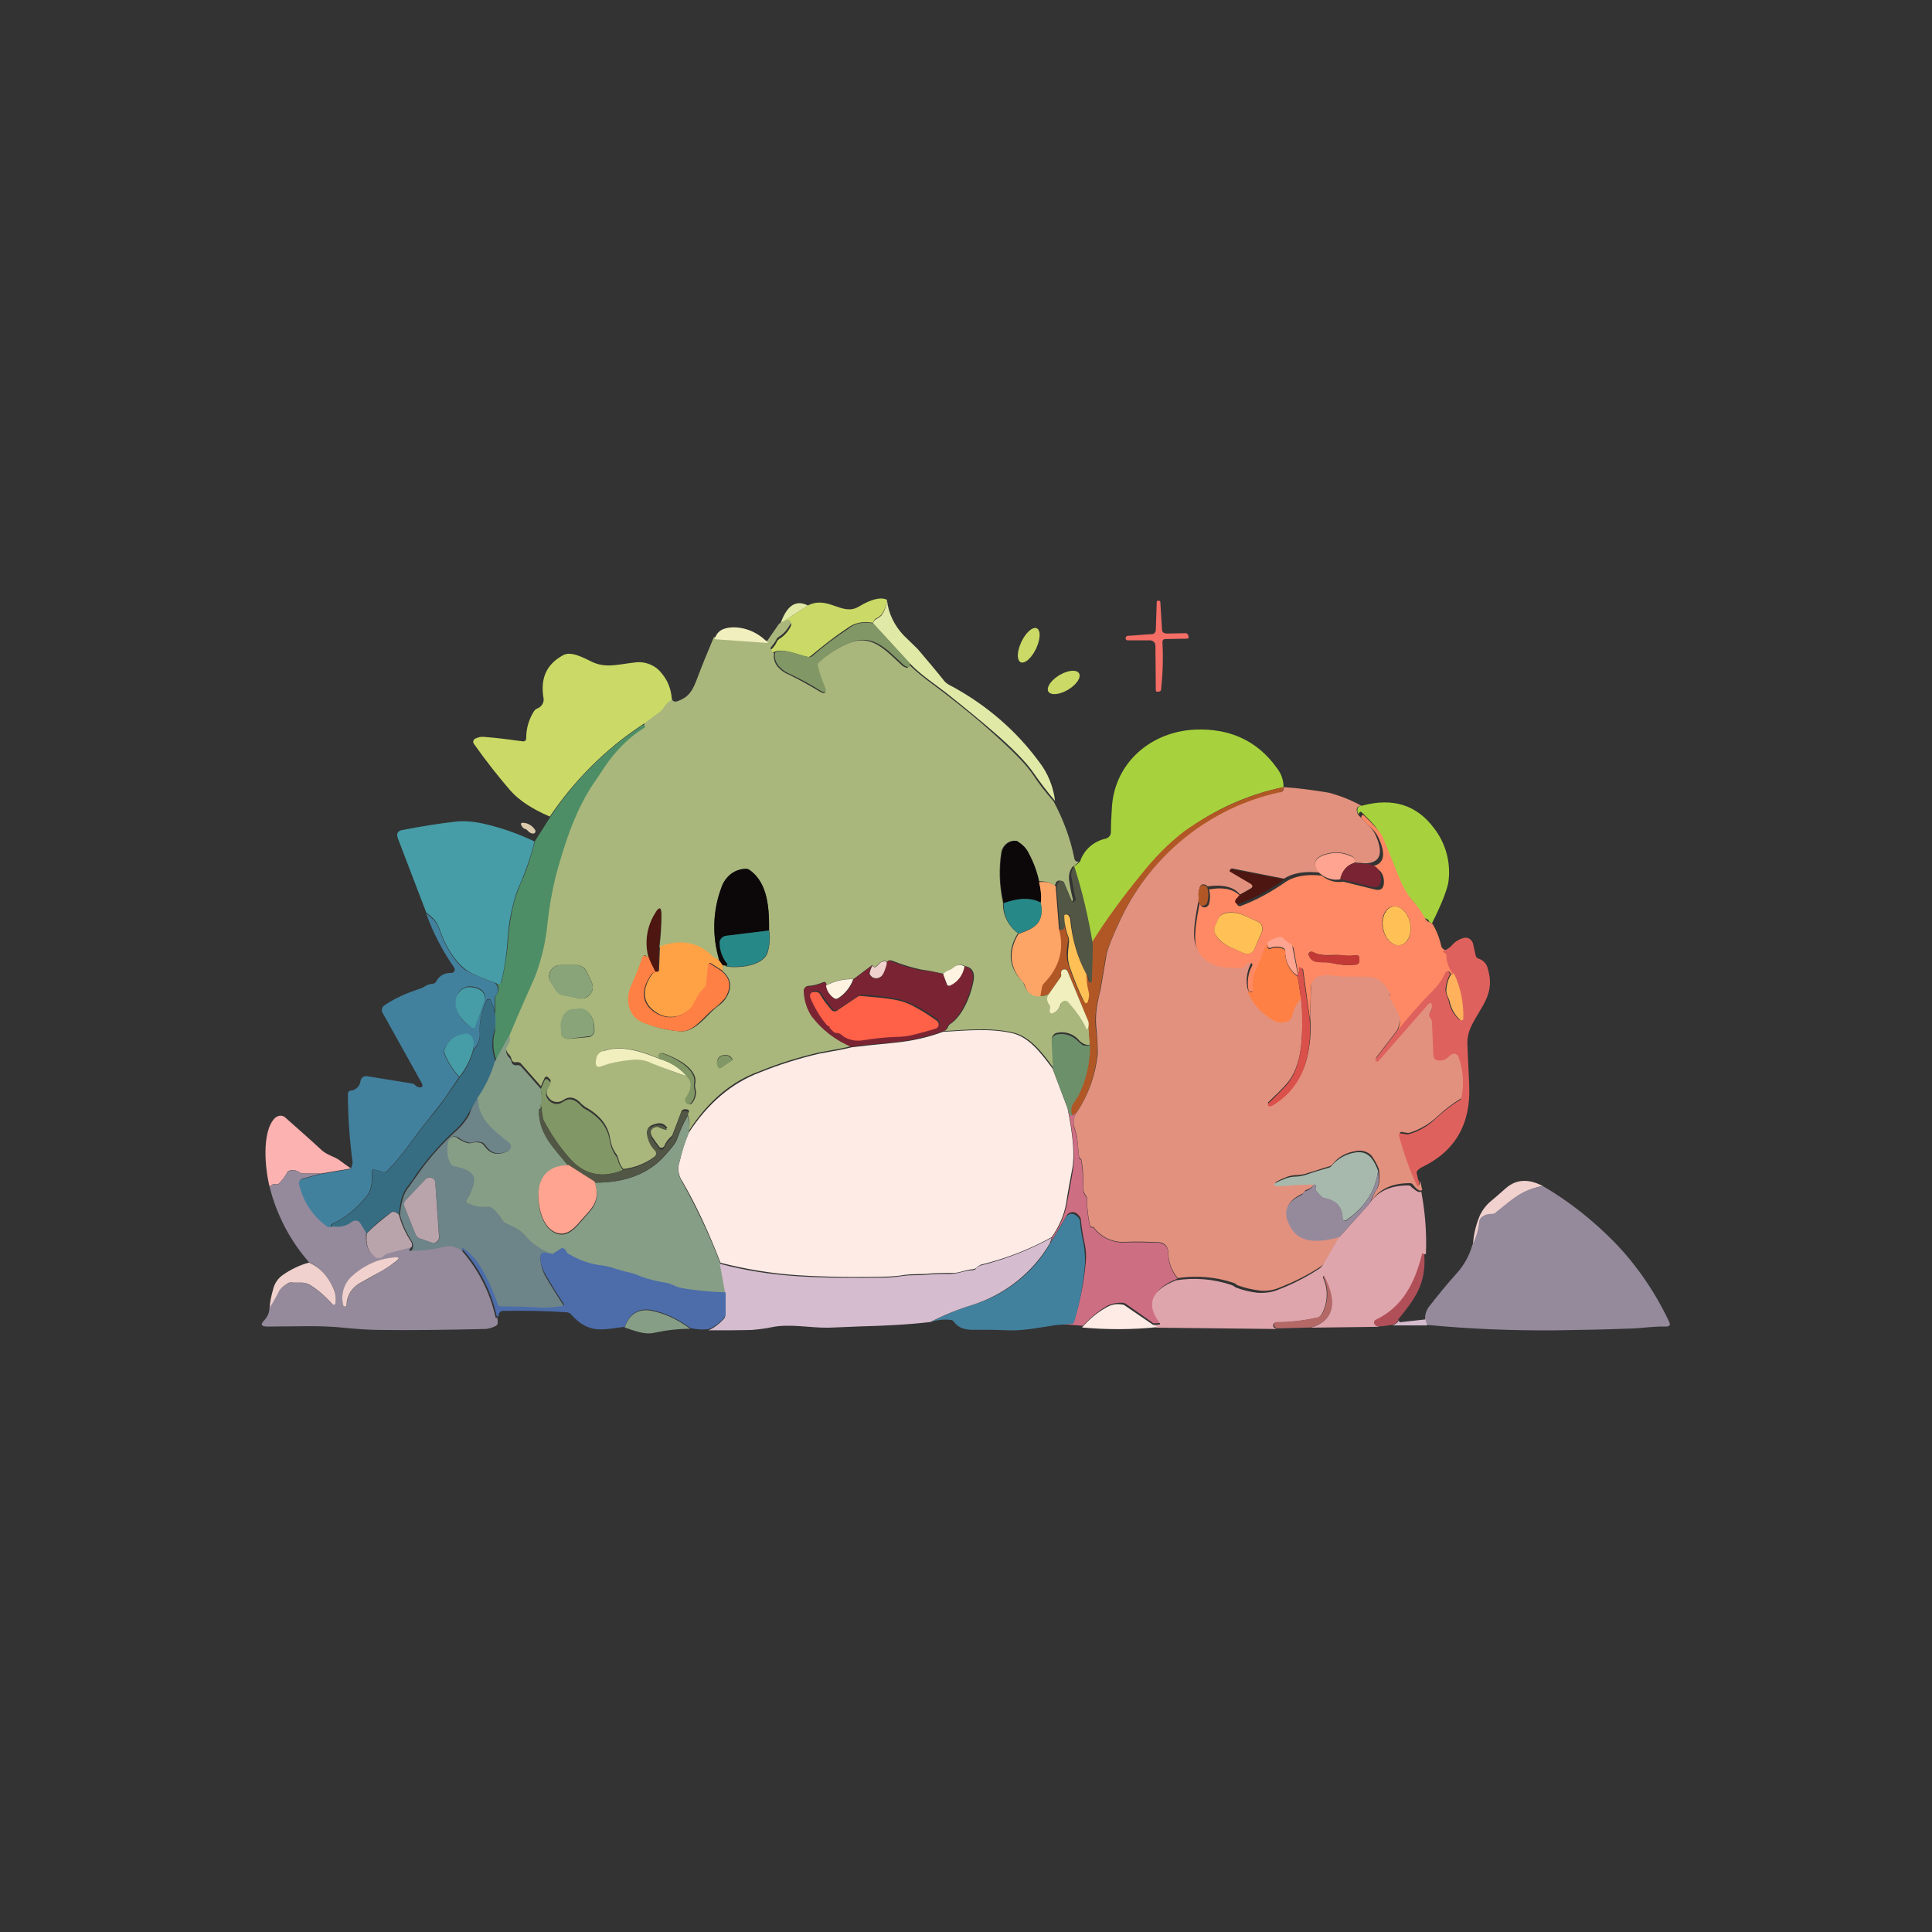 <?xml version="1.0" standalone="no"?><!DOCTYPE svg PUBLIC "-//W3C//DTD SVG 1.1//EN" "http://www.w3.org/Graphics/SVG/1.1/DTD/svg11.dtd"><svg height="1024" node-id="1" sillyvg="true" template-height="1024" template-width="1024" version="1.1" viewBox="0 0 1024 1024" width="1024" xmlns="http://www.w3.org/2000/svg" xmlns:xlink="http://www.w3.org/1999/xlink"><rect x="0" y="0" width="1024" height="1024" fill="#333333" stroke="none"/><defs node-id="90"></defs><path d="M 470.10 317.90 C 469.90 320.80 468.70 323.60 467.20 325.80 C 466.50 326.50 465.60 327.20 464.70 327.60 C 463.60 328.10 462.90 329.20 462.70 330.10 C 457.70 329.00 452.50 330.10 448.60 333.30 C 442.00 337.60 435.90 342.60 429.80 347.60 C 429.30 348.10 428.40 348.30 427.80 348.10 C 423.00 347.20 415.10 343.30 410.10 345.60 C 409.90 346.10 409.40 346.10 409.00 345.40 C 408.50 344.90 408.50 344.30 409.20 343.80 L 409.20 343.80 C 410.30 342.70 411.20 341.50 411.70 340.20 C 411.90 339.50 412.60 339.10 413.10 338.60 C 415.80 337.00 417.90 334.50 419.20 331.80 C 419.40 331.30 419.40 330.40 419.00 330.00 C 418.50 329.50 417.90 329.30 417.20 329.80 L 413.30 331.60 C 413.80 330.90 414.00 330.50 413.50 330.50 L 428.00 321.00 C 438.90 315.30 446.40 326.90 455.20 321.50 C 461.90 317.50 466.90 316.30 470.10 317.90 Z" fill="#cbda66" fill-rule="nonzero" node-id="94" stroke="none" target-height="33" target-width="61.6" target-x="408.5" target-y="315.3"></path><path d="M 618.20 335.80 L 628.40 335.60 C 629.10 335.60 629.50 336.10 629.80 336.70 L 630.00 337.60 C 630.00 338.10 629.80 338.50 629.30 338.50 C 629.30 338.50 629.30 338.50 629.10 338.50 L 617.50 338.70 C 616.80 338.70 616.10 339.40 616.10 340.10 L 616.10 340.10 C 616.60 348.50 616.30 357.10 615.40 365.50 C 615.40 366.20 614.70 366.60 614.00 366.60 L 613.30 366.60 C 612.80 366.60 612.60 366.40 612.60 365.90 L 612.40 342.10 C 612.40 340.50 611.00 339.40 609.50 339.40 L 597.70 339.40 C 597.00 339.40 596.60 338.90 596.60 338.30 L 596.60 338.10 C 596.80 337.40 597.10 337.00 597.70 337.00 C 602.00 336.80 606.30 336.30 610.60 336.10 C 611.70 336.10 612.40 335.20 612.60 334.10 L 613.10 318.90 C 613.10 318.70 613.30 318.40 613.60 318.40 L 614.30 318.40 C 614.80 318.40 615.00 318.90 615.00 319.10 L 615.90 333.80 C 615.90 334.70 616.60 335.60 617.50 335.60 C 618.00 335.80 618.00 335.80 618.20 335.80 Z" fill="#f46e66" fill-rule="nonzero" node-id="96" stroke="none" target-height="48.2" target-width="33.4" target-x="596.6" target-y="318.4"></path><path d="M 428.20 320.90 L 413.70 330.40 C 417.10 320.90 421.80 317.70 428.20 320.90 Z" fill="#e0e9a6" fill-rule="nonzero" node-id="98" stroke="none" target-height="12.7" target-width="14.5" target-x="413.7" target-y="317.7"></path><path d="M 470.10 317.90 C 470.80 324.90 474.00 331.50 478.90 336.70 L 486.40 344.00 C 491.60 350.10 496.40 355.80 500.70 361.20 C 501.80 362.30 503.20 363.20 504.80 363.90 C 522.70 373.70 538.40 387.00 550.60 403.60 C 555.40 409.70 558.30 417.00 559.20 424.50 C 555.10 419.70 551.30 414.70 547.90 409.80 C 544.00 404.10 536.60 396.40 525.20 386.70 C 520.20 382.40 512.30 375.80 501.20 367.00 C 496.20 363.10 488.00 357.70 482.20 351.60 L 462.70 330.50 C 462.90 329.40 463.60 328.50 464.70 328.00 C 465.60 327.50 466.50 326.90 467.20 326.20 C 469.00 323.60 469.90 320.90 470.10 317.90 Z" fill="#e0e9a6" fill-rule="nonzero" node-id="100" stroke="none" target-height="106.6" target-width="96.5" target-x="462.7" target-y="317.9"></path><path d="M 410.30 346.00 C 409.80 348.70 410.50 351.40 412.30 353.50 C 413.90 355.30 415.90 356.70 418.20 357.60 C 423.40 360.10 428.60 363.00 433.60 366.00 C 437.50 368.50 438.40 367.60 436.30 363.50 C 434.70 360.30 433.60 356.70 432.70 353.30 C 432.50 352.60 432.70 351.90 433.20 351.50 C 438.00 347.20 443.40 343.60 449.30 341.10 C 461.80 335.70 469.00 344.30 478.10 352.70 C 478.30 352.90 478.80 353.20 479.20 353.40 L 480.30 353.90 C 481.00 354.10 481.40 353.90 481.40 353.20 L 481.40 351.80 C 487.30 357.90 495.50 363.40 500.40 367.20 C 511.50 375.80 519.40 382.40 524.40 386.90 C 535.70 396.90 543.40 404.60 547.10 410.00 C 550.50 415.20 554.40 420.20 558.40 424.70 C 563.40 434.00 567.20 444.00 569.30 454.40 C 569.50 456.20 570.40 456.90 571.80 456.70 C 570.90 457.80 569.80 458.70 568.40 459.40 C 567.00 461.40 566.40 463.70 566.60 466.20 C 567.10 469.60 567.70 473.00 568.60 476.40 C 568.80 476.90 568.60 477.50 568.10 477.80 L 567.40 478.00 C 567.20 478.20 566.70 478.20 566.50 478.00 L 566.30 477.80 L 563.10 467.80 C 562.60 466.90 561.70 466.40 560.60 466.90 C 560.10 467.10 559.90 467.40 559.70 467.80 L 559.00 469.40 C 556.50 467.60 553.30 466.90 550.40 467.10 C 549.30 461.90 547.50 456.90 545.00 452.40 C 543.60 449.70 541.80 447.60 539.30 446.10 C 538.60 445.60 537.90 445.60 537.30 445.60 C 534.10 445.80 531.40 448.30 530.70 451.50 C 529.30 460.30 529.60 469.60 531.60 478.50 C 531.40 484.80 534.30 490.70 539.50 494.60 C 533.80 503.90 534.50 512.50 541.80 520.20 C 542.30 520.70 542.70 521.30 542.90 522.00 C 543.80 525.60 547.20 528.10 551.10 527.70 C 552.90 527.90 554.50 527.70 556.10 526.60 C 554.70 528.40 554.70 530.70 556.10 532.30 C 556.60 532.80 556.80 533.40 556.60 534.10 C 556.40 534.60 556.40 535.20 556.40 535.90 C 556.40 536.60 557.10 537.00 557.80 537.00 C 558.00 537.00 558.00 537.00 558.30 536.80 C 560.30 535.90 561.90 534.10 562.40 531.80 C 562.60 530.70 564.00 530.00 565.10 530.20 C 565.60 530.20 565.80 530.40 566.00 530.70 C 569.60 534.80 572.80 539.50 575.50 544.50 C 576.00 545.40 576.40 545.20 576.60 544.50 C 577.10 543.40 577.10 542.20 576.80 541.10 L 577.70 553.30 C 577.50 554.20 576.10 554.00 574.10 553.10 C 573.00 552.40 572.10 551.70 571.40 550.80 C 568.70 547.90 564.40 546.50 560.30 547.40 C 558.70 547.60 557.40 549.20 557.60 551.00 L 558.30 566.00 C 552.20 557.40 545.60 549.20 536.80 547.20 C 524.60 544.50 512.30 545.80 500.10 546.50 C 501.20 546.30 502.10 545.40 502.40 544.50 C 502.60 543.80 503.10 543.10 503.50 542.90 C 510.10 538.60 514.20 528.40 515.70 521.40 C 517.10 516.00 515.70 512.80 511.60 512.10 C 509.80 511.00 507.30 511.20 505.90 512.80 C 505.40 513.30 504.80 513.70 504.10 513.90 C 502.70 514.40 501.40 515.00 500.50 516.20 C 496.40 515.30 492.30 514.40 488.30 513.90 C 483.10 512.80 477.90 511.20 472.70 509.10 C 471.80 508.90 471.30 508.90 470.90 509.10 C 470.40 509.80 470.20 510.50 470.20 511.10 C 470.40 510.00 470.20 509.50 469.50 509.30 C 468.10 509.10 466.60 509.80 465.60 510.90 C 464.00 512.90 463.10 512.90 462.40 511.40 L 452.40 518.90 C 447.40 518.70 442.40 519.80 437.90 522.30 C 438.10 521.40 437.90 520.90 437.40 520.50 C 436.90 520.30 436.50 520.50 436.00 520.70 C 433.70 521.60 431.50 522.30 429.00 522.50 C 427.60 522.30 426.30 523.40 426.10 524.80 C 426.10 525.00 426.10 525.50 426.10 525.70 C 426.30 530.20 427.70 534.80 430.20 538.40 C 435.60 545.70 442.70 551.10 451.10 554.50 C 448.60 555.20 442.90 556.30 433.90 557.90 C 423.20 560.40 412.80 563.60 402.80 567.70 C 387.60 573.10 375.10 583.80 364.90 599.70 C 365.80 596.50 365.60 593.40 364.40 590.40 C 365.80 588.80 365.30 587.90 363.00 587.90 C 362.30 587.90 361.40 588.40 361.20 589.00 L 356.40 601.50 C 356.20 602.00 355.90 602.20 355.70 602.40 C 354.10 603.80 352.80 605.60 352.10 607.40 C 351.60 608.30 350.70 608.50 350.10 608.30 C 349.90 608.10 349.60 608.10 349.40 607.80 C 348.30 606.40 347.10 604.60 346.00 603.00 C 345.10 602.10 344.90 600.70 344.90 599.60 C 345.10 598.20 346.30 596.90 347.60 596.70 C 348.30 596.50 349.20 596.70 349.60 596.90 C 350.50 597.40 351.60 597.80 352.80 598.00 C 353.70 598.20 353.90 598.00 353.30 597.30 C 351.70 595.00 349.00 594.80 345.40 596.40 C 343.80 597.10 342.70 598.70 343.10 600.50 C 343.60 603.70 344.90 606.60 347.20 608.90 C 348.30 610.00 348.30 611.60 347.20 612.80 L 347.00 613.00 C 342.20 616.60 336.60 618.90 330.40 619.60 C 329.00 618.00 328.10 616.00 327.70 613.90 C 327.50 613.20 327.20 612.50 326.80 611.90 C 325.00 609.60 323.90 606.70 323.40 603.70 C 322.50 596.70 318.00 591.00 310.20 586.70 C 309.50 586.20 309.10 585.80 308.40 585.30 C 305.00 581.40 301.80 580.80 298.60 583.00 C 296.10 584.80 292.50 584.40 290.70 581.60 C 290.20 581.10 290.00 580.50 289.80 579.80 C 289.60 578.70 290.00 576.60 291.60 573.90 C 292.10 573.20 291.80 572.30 291.40 571.90 L 290.50 571.00 C 290.00 570.50 289.40 570.50 288.90 571.00 L 288.70 571.20 L 286.70 575.70 L 276.30 563.90 C 275.60 563.00 274.50 562.80 273.60 563.00 C 273.40 563.00 273.10 563.00 272.90 563.00 C 272.00 563.00 271.30 562.30 271.10 561.40 C 270.90 560.50 270.60 559.80 270.00 559.10 C 268.00 557.50 267.50 554.30 269.10 552.30 C 270.00 550.70 270.20 548.90 269.80 547.10 C 274.10 536.90 278.60 526.70 283.20 516.30 C 286.80 507.20 289.10 497.70 289.80 488.00 C 290.70 479.60 292.30 471.40 294.10 463.30 C 299.10 444.70 305.20 426.60 315.20 412.50 C 317.20 409.60 318.80 407.10 320.20 405.00 C 325.60 396.60 332.70 389.60 341.10 384.40 C 341.60 384.20 341.60 383.70 341.30 383.30 L 341.10 383.10 C 340.60 383.10 340.40 383.10 340.00 383.10 C 342.90 381.10 345.70 378.80 348.60 376.80 C 350.00 375.70 351.10 374.50 352.00 373.20 C 352.90 371.60 354.30 370.50 355.90 369.60 C 356.10 371.60 357.30 372.30 359.30 371.60 C 364.70 369.60 366.80 366.60 369.10 360.70 C 371.80 353.40 375.00 345.70 378.40 337.60 L 406.70 339.60 L 413.00 330.50 L 416.90 328.70 C 417.60 328.50 418.30 328.50 418.70 328.90 C 419.20 329.40 419.40 330.00 418.90 330.70 C 417.50 333.40 415.50 335.90 412.80 337.50 C 412.10 338.00 411.70 338.40 411.40 339.10 C 410.70 340.50 409.80 341.60 408.90 342.70 C 408.40 343.20 408.20 343.80 408.70 344.30 L 408.70 344.30 C 409.60 346.00 410.00 346.50 410.30 346.00 Z M 381.20 509.10 C 380.70 508.60 380.10 508.40 379.40 508.40 C 378.70 508.40 378.00 507.90 377.60 507.50 C 369.90 499.80 360.60 498.00 349.50 502.10 C 350.20 496.40 350.60 490.50 350.60 484.90 C 350.60 480.60 349.50 480.40 347.40 484.00 C 343.10 490.80 342.00 499.20 343.80 506.90 C 343.30 507.60 342.90 507.40 342.40 506.70 C 342.20 506.20 341.70 506.20 341.30 506.50 C 341.10 506.50 341.10 506.70 341.10 507.00 C 339.30 511.80 337.50 516.80 335.20 522.00 C 333.60 525.20 333.20 528.60 333.60 532.20 C 334.10 536.30 336.80 539.90 340.60 541.70 C 346.50 544.20 353.10 546.00 359.40 546.50 C 362.10 547.00 365.10 546.30 367.60 544.70 C 372.40 541.80 375.50 537.40 379.60 534.00 C 381.60 532.60 383.50 531.10 384.80 529.00 C 388.20 523.60 387.70 518.80 383.00 514.70 L 383.00 511.80 C 383.70 511.60 384.40 511.60 385.00 512.30 C 390.90 513.20 404.30 512.30 406.80 505.00 C 407.90 501.40 408.40 497.30 407.70 493.40 C 407.70 482.10 407.20 468.20 397.50 461.20 C 396.80 460.70 396.10 460.50 395.50 460.50 C 392.60 460.50 389.80 461.60 387.60 463.20 C 385.30 465.00 383.50 467.50 382.60 470.20 C 377.60 482.80 377.40 496.40 381.20 509.10 L 381.20 509.10 Z M 307.30 529.20 C 310.50 529.70 313.60 527.40 314.10 524.20 C 314.30 523.10 314.10 521.70 313.60 520.60 L 310.90 514.90 C 310.00 512.90 307.70 511.50 305.50 511.50 L 296.90 511.50 C 293.70 511.50 291.00 514.20 291.00 517.40 C 291.00 518.50 291.20 519.40 291.90 520.30 L 294.40 524.40 C 295.30 526.00 296.90 526.90 298.50 527.30 L 307.30 529.20 Z M 301.20 550.60 L 311.90 549.70 C 313.70 549.50 315.10 547.90 315.10 546.10 L 315.10 546.10 L 314.90 543.40 C 314.40 538.40 311.00 534.60 307.40 534.80 L 303.30 535.30 C 299.70 535.50 297.00 540.10 297.40 545.10 L 297.60 547.80 C 297.60 549.20 299.10 550.60 301.20 550.60 L 301.20 550.60 Z M 364.20 570.50 C 367.10 573.20 366.90 577.10 364.00 581.80 C 363.80 582.30 363.50 582.90 363.80 583.60 C 364.00 584.10 364.30 584.70 364.90 585.00 C 365.40 585.50 366.00 585.50 366.50 585.00 C 366.50 585.00 366.50 584.80 366.70 584.80 C 368.70 582.50 369.40 579.40 368.50 576.60 C 368.30 575.90 368.30 575.00 368.50 574.30 C 370.10 566.10 357.40 560.20 351.30 558.20 C 350.60 558.00 349.90 558.20 349.70 558.90 C 349.50 559.60 349.50 560.50 349.90 561.20 C 341.10 557.60 330.40 553.70 320.60 556.70 C 318.60 557.40 317.00 559.20 316.50 561.20 L 316.30 562.30 C 315.80 564.80 317.00 565.70 319.50 564.80 C 324.70 563.00 330.40 561.90 336.10 561.40 C 339.50 561.20 343.10 562.10 346.30 563.40 C 351.70 566.20 357.90 568.50 364.20 570.50 L 364.20 570.50 Z M 381.90 566.00 L 388.00 561.90 C 388.20 561.70 388.20 561.40 388.20 561.20 L 388.20 561.20 L 388.00 561.00 C 386.90 559.20 384.40 558.50 382.30 559.60 L 381.80 559.80 C 380.00 560.90 379.50 563.40 380.70 565.50 L 380.70 565.50 L 380.90 565.70 C 381.20 566.20 381.50 566.20 381.90 566.00 L 381.90 566.00 Z" fill="#a9b77c" fill-rule="nonzero" node-id="102" stroke="none" target-height="291.1" target-width="310.2" target-x="267.5" target-y="328.5"></path><path d="M 462.90 330.40 L 482.20 351.50 L 482.20 352.90 C 482.20 353.60 481.70 353.80 481.10 353.60 L 480.00 353.10 C 479.50 352.90 479.10 352.60 478.90 352.40 C 469.80 344.00 462.60 335.40 450.10 340.80 C 444.20 343.30 438.80 346.70 434.00 351.20 C 433.50 351.70 433.30 352.30 433.50 353.00 C 434.40 356.60 435.50 360.00 436.90 363.20 C 438.70 367.30 437.80 368.00 434.20 365.70 C 429.20 362.50 424.00 359.80 418.80 357.30 C 416.50 356.40 414.50 355.00 412.90 353.20 C 411.10 351.20 410.20 348.40 410.90 345.70 C 415.90 343.40 423.80 347.30 428.60 348.20 C 429.30 348.40 430.00 348.20 430.60 347.70 C 436.50 342.50 442.80 337.70 449.40 333.40 C 452.70 330.40 457.90 329.30 462.90 330.40 Z" fill="#819765" fill-rule="nonzero" node-id="104" stroke="none" target-height="38.7" target-width="72" target-x="410.2" target-y="329.3"></path><path d="M 407.10 340.80 L 378.80 338.80 C 379.90 334.70 382.90 332.70 388.30 332.50 C 395.30 332.40 402.10 335.40 407.10 340.80 Z" fill="#f1efbe" fill-rule="nonzero" node-id="106" stroke="none" target-height="8.4" target-width="28.3" target-x="378.8" target-y="332.4"></path><g node-id="267"><path d="M 549.55 332.97 L 550.40 333.74 L 550.92 335.14 L 551.04 336.84 L 550.77 339.04 L 550.15 341.33 L 549.13 343.85 L 547.81 346.23 L 546.42 348.15 L 544.88 349.75 L 543.49 350.73 L 542.07 351.20 L 540.94 351.02 L 540.09 350.26 L 539.57 348.86 L 539.45 347.16 L 539.72 344.96 L 540.34 342.67 L 541.36 340.15 L 542.68 337.76 L 544.07 335.84 L 545.61 334.25 L 547.00 333.27 L 548.42 332.80 L 549.55 332.97 Z" fill="#cbda66" fill-rule="nonzero" group-id="1" node-id="110" stroke="none" target-height="18.403" target-width="11.583" target-x="539.452" target-y="332.797"></path></g><path d="M 356.10 370.80 C 354.50 371.70 353.20 372.80 352.20 374.40 C 351.30 375.80 350.20 377.10 348.80 378.00 C 345.90 380.00 343.10 382.30 340.20 384.30 C 320.90 397.00 304.40 413.60 291.40 432.80 C 281.90 428.70 275.10 424.20 270.50 419.00 C 264.20 411.70 257.80 403.60 251.50 394.70 C 250.60 393.80 250.60 392.40 251.50 391.80 C 251.70 391.60 252.00 391.30 252.40 391.30 C 253.80 390.60 255.30 390.40 256.90 390.60 C 263.70 391.10 270.30 392.00 276.90 392.90 C 278.30 393.10 278.90 392.40 278.90 391.10 C 278.90 386.10 280.30 381.30 283.00 377.00 C 283.50 376.30 283.90 375.90 284.60 375.60 C 287.10 374.70 288.70 372.20 288.00 369.50 C 286.40 359.30 289.80 352.00 298.40 347.30 C 302.70 344.80 309.70 348.90 314.00 350.90 C 321.30 354.30 328.10 352.00 336.70 351.10 C 342.10 350.40 347.60 352.70 350.80 357.00 C 354.20 361.00 355.80 365.80 356.10 370.80 Z" fill="#cbda66" fill-rule="nonzero" node-id="113" stroke="none" target-height="88" target-width="105.5" target-x="250.6" target-y="344.8"></path><path d="M 571.95 356.85 L 572.27 358.00 L 571.99 359.46 L 571.23 360.94 L 569.89 362.59 L 568.22 364.11 L 566.09 365.58 L 563.79 366.75 L 561.66 367.50 L 559.57 367.89 L 557.90 367.86 L 556.49 367.41 L 555.62 366.57 L 555.30 365.42 L 555.58 363.96 L 556.34 362.48 L 557.68 360.83 L 559.35 359.31 L 561.48 357.84 L 563.78 356.67 L 565.91 355.92 L 568.00 355.53 L 569.67 355.56 L 571.08 356.01 L 571.95 356.85 Z" fill="#cbda66" fill-rule="nonzero" group-id="2" node-id="117" stroke="none" target-height="12.359" target-width="16.961" target-x="555.305" target-y="355.531"></path><path d="M 340.40 384.40 C 340.90 384.40 341.10 384.40 341.50 384.40 C 342.00 384.60 342.00 385.10 341.70 385.50 L 341.50 385.70 C 333.10 390.90 326.10 398.20 320.60 406.30 C 319.20 408.30 317.70 410.80 315.60 413.80 C 305.60 427.90 299.50 446.00 294.50 464.60 C 292.50 472.80 291.10 480.90 290.20 489.30 C 289.30 499.10 287.00 508.60 283.60 517.60 C 279.10 527.80 274.50 538.00 270.20 548.40 L 263.20 562.20 C 261.20 557.00 260.90 551.30 262.50 546.10 L 262.50 529.10 C 262.50 528.40 262.70 527.70 263.20 527.10 C 264.80 525.10 264.60 522.10 262.50 520.50 L 264.30 521.20 C 265.20 521.40 265.70 521.20 265.90 520.30 C 267.70 512.10 269.10 503.70 269.50 495.60 C 270.00 490.20 270.90 484.50 272.20 479.30 C 273.10 475.20 274.70 471.40 276.30 467.50 C 279.50 460.50 281.70 453.20 283.60 445.70 L 292.00 432.50 C 304.60 413.60 321.10 397.10 340.40 384.40 Z" fill="#4e8e66" fill-rule="nonzero" node-id="120" stroke="none" target-height="177.8" target-width="81.1" target-x="260.9" target-y="384.4"></path><path d="M 680.30 417.20 C 661.50 421.10 643.60 429.00 628.10 440.80 C 619.50 447.60 612.00 455.30 605.20 463.70 C 595.70 475.30 586.80 487.50 578.90 500.20 C 576.60 486.40 573.50 472.50 569.10 459.20 C 570.50 458.50 571.60 457.60 572.50 456.50 C 574.50 450.40 579.80 445.80 586.10 444.50 C 587.70 444.00 588.80 442.70 588.80 441.10 C 588.80 437.00 589.00 432.90 589.30 428.60 C 590.40 404.30 610.20 387.60 633.70 386.70 C 652.10 386.00 666.60 392.80 676.80 407.10 C 679.20 410.20 680.30 413.60 680.30 417.20 Z" fill="#a7d23d" fill-rule="nonzero" node-id="122" stroke="none" target-height="114.2" target-width="111.2" target-x="569.1" target-y="386"></path><path d="M 680.30 417.20 C 680.50 418.80 679.60 419.70 677.60 420.40 C 640.90 428.80 609.80 453.50 593.70 487.50 C 589.40 496.60 586.90 502.90 586.20 506.30 C 585.30 512.00 584.20 517.60 583.30 523.30 C 581.70 531.90 582.80 525.80 581.70 530.60 C 580.60 535.60 580.30 540.60 580.80 545.60 C 581.50 550.10 581.70 554.70 581.50 559.20 C 580.40 569.90 576.70 580.30 570.80 589.40 C 570.10 590.10 569.20 590.80 568.30 591.20 C 567.20 589.20 567.40 586.70 568.80 584.60 C 570.40 582.10 571.30 581.00 571.30 580.70 C 575.40 572.30 577.60 563.00 577.60 553.50 L 576.70 541.30 L 565.80 514.50 C 565.60 513.80 564.90 513.60 564.00 513.60 C 562.90 513.80 562.20 515.00 562.40 516.10 C 562.40 516.10 562.40 516.10 562.40 516.30 C 562.40 517.00 562.20 517.70 561.90 518.30 L 556.00 526.70 C 554.60 527.60 552.80 528.10 551.00 527.80 L 551.90 522.80 C 552.10 522.10 552.40 521.40 553.00 520.80 C 561.20 512.40 563.90 502.90 560.90 492.20 C 562.90 494.00 563.80 491.50 563.60 484.50 C 563.60 488.60 564.30 492.70 565.90 496.30 C 566.10 497.00 566.40 497.90 566.10 498.60 C 565.40 503.60 564.70 507.00 566.60 512.20 C 568.60 518.10 570.90 523.80 573.60 529.20 C 575.00 531.90 575.90 531.90 576.50 528.70 C 576.50 528.70 576.50 528.20 576.70 527.30 C 576.70 526.80 576.70 526.40 576.70 525.90 C 575.80 522.50 575.30 519.10 575.30 515.70 C 576.20 516.80 576.90 518.20 576.90 519.80 C 576.90 520.00 577.10 520.30 577.40 520.30 L 577.40 520.30 C 577.60 520.30 577.90 520.10 577.90 520.10 C 578.10 519.90 578.10 519.60 578.10 519.20 C 578.30 511.90 578.30 505.60 578.60 499.70 C 586.50 487.00 595.40 475.00 604.90 463.40 C 611.70 454.80 619.20 447.10 627.80 440.50 C 643.60 429.30 661.50 421.10 680.30 417.20 Z" fill="#b15726" fill-rule="nonzero" node-id="124" stroke="none" target-height="174" target-width="129.5" target-x="551" target-y="417.2"></path><path d="M 680.30 417.20 C 688.20 417.70 696.20 418.80 704.10 420.10 C 710.20 421.70 716.10 424.00 721.60 427.10 L 720.50 427.30 C 719.80 427.50 719.10 428.00 719.10 428.90 C 719.10 429.80 719.30 430.90 719.80 431.80 C 723.00 435.40 726.80 437.90 728.90 442.20 C 733.40 452.00 731.80 457.20 723.90 457.60 L 717.60 457.10 C 718.50 455.50 717.80 454.20 715.30 453.20 C 710.50 451.20 705.30 451.40 700.60 453.40 C 696.30 455.40 695.80 458.40 699.50 462.50 C 691.60 461.60 685.20 462.70 680.50 465.70 L 653.10 460.30 C 652.60 460.30 652.40 460.50 652.20 460.80 C 652.00 461.30 652.20 461.70 652.40 461.70 L 662.40 467.60 C 664.70 469.00 664.40 470.10 662.40 471.20 L 657.20 474.10 C 654.00 470.00 648.10 468.70 640.00 469.80 C 639.50 469.10 638.60 468.70 637.70 468.70 C 637.00 468.70 636.30 469.20 636.10 469.80 C 635.40 471.60 635.20 473.70 635.60 475.70 C 633.30 486.60 632.40 494.10 633.10 498.40 C 634.00 503.20 637.20 507.20 641.50 509.30 C 646.50 512.00 650.80 511.10 655.80 511.80 C 656.70 511.80 657.60 511.80 658.30 511.30 C 659.20 510.80 659.90 510.20 660.30 509.50 C 660.80 509.00 661.40 509.00 661.90 509.00 L 662.40 509.20 C 662.90 509.40 663.30 509.90 663.10 510.30 L 663.10 510.50 C 660.80 514.80 660.20 519.80 661.30 524.30 C 663.80 530.60 668.30 535.90 674.20 539.00 C 676.90 541.30 680.80 541.30 683.70 539.20 C 684.40 538.70 684.60 538.10 684.80 537.40 C 685.50 533.80 687.10 530.60 689.60 527.90 C 690.50 536.70 690.50 545.80 689.60 554.70 C 688.50 563.30 686.00 569.90 681.70 574.70 C 678.80 577.90 675.60 581.00 672.40 584.00 C 671.90 584.20 671.90 584.90 672.40 585.10 C 672.40 585.10 672.60 585.30 672.90 585.30 C 673.40 585.50 674.00 585.50 674.50 585.10 C 683.30 580.10 689.70 571.70 692.40 562.00 C 694.40 554.50 695.10 546.60 694.40 538.90 L 694.90 522.10 C 694.90 519.40 696.70 516.90 699.40 516.20 C 703.50 515.10 708.90 516.40 712.60 516.40 C 716.90 516.40 721.00 516.40 725.30 516.60 C 727.80 516.60 730.30 517.50 732.30 519.10 C 734.30 520.90 735.70 523.00 736.80 525.40 C 737.00 525.90 737.00 526.30 736.80 526.80 C 736.60 527.00 736.60 527.50 736.80 527.70 C 738.60 530.90 740.40 534.30 742.00 537.70 C 742.70 539.10 742.20 541.80 740.60 545.90 L 729.50 560.40 C 729.30 560.60 729.30 560.60 729.50 560.90 L 729.50 560.90 L 730.00 561.40 C 730.20 561.60 730.90 561.90 731.10 561.40 L 731.10 561.40 L 756.50 532.40 C 758.80 529.90 759.70 530.40 759.40 533.50 C 758.90 534.40 758.70 535.30 758.30 536.00 C 757.80 536.70 757.80 537.40 758.30 538.00 L 758.80 538.90 C 759.30 539.60 759.50 540.30 759.50 541.20 L 760.20 558.40 C 760.20 559.80 761.30 560.90 762.90 561.10 C 765.20 561.30 767.40 560.20 768.80 558.60 C 769.70 557.50 771.50 557.20 772.70 558.10 C 773.20 558.30 773.40 558.80 773.60 559.50 C 775.90 566.50 776.30 574.00 775.00 581.30 C 775.00 581.80 774.50 582.20 774.10 582.40 C 769.60 585.10 765.50 588.30 761.90 591.70 C 757.80 595.60 752.80 598.50 747.40 600.30 C 746.70 600.50 745.80 600.50 745.10 600.30 L 743.70 600.10 C 742.10 599.60 741.70 600.30 742.10 601.70 C 744.60 610.50 747.50 618.90 751.40 627.30 C 751.90 628.40 752.30 628.40 752.50 627.10 L 752.70 625.70 L 753.80 630.70 C 752.70 631.60 751.10 630.70 749.00 628.00 C 748.50 627.30 747.90 627.10 747.20 627.10 C 737.70 627.10 730.90 630.30 726.60 636.90 C 727.50 634.40 728.60 632.10 730.00 629.90 C 731.10 627.90 731.40 624.70 730.90 619.90 C 730.00 617.20 728.60 614.90 727.00 612.60 C 725.00 610.30 721.60 609.40 718.60 610.10 C 713.80 610.80 709.50 613.00 706.60 616.70 C 706.10 617.40 705.50 617.80 704.80 618.10 C 700.90 619.20 697.10 620.60 693.20 621.70 C 691.60 622.40 689.80 622.60 688.00 622.80 C 686.20 622.80 684.60 623.00 682.80 623.50 C 673.30 627.10 673.50 628.50 683.70 627.60 C 686.40 627.40 690.70 627.10 696.90 627.10 C 696.00 628.90 694.40 630.00 692.40 630.70 C 691.90 630.70 691.70 631.20 691.50 631.40 C 691.50 631.60 691.30 631.90 691.00 632.10 C 690.80 632.30 690.30 632.80 690.10 632.80 C 681.50 636.70 679.90 642.60 685.10 650.70 C 689.20 657.30 697.60 658.60 710.30 655.00 L 701.90 669.50 C 701.40 670.20 701.00 670.60 700.30 671.10 C 693.50 675.60 686.20 679.30 678.80 682.20 C 675.20 683.80 671.30 684.50 667.50 684.00 C 663.60 683.50 659.80 682.60 656.20 681.30 C 655.70 681.10 655.50 681.10 655.30 680.80 C 654.80 680.30 654.40 680.10 653.70 679.90 C 644.20 676.70 634.20 676.00 624.20 677.40 C 621.00 673.50 619.20 668.60 619.20 663.60 C 619.20 660.90 617.20 658.60 614.40 658.40 C 609.00 658.20 603.10 657.90 596.70 658.20 C 590.10 658.70 583.80 655.90 579.70 650.50 C 579.70 650.30 579.50 650.30 579.20 650.30 C 578.90 650.30 578.70 650.30 578.50 650.30 C 578.30 650.30 578.00 650.10 577.80 649.80 C 576.70 645.00 576.20 640.30 576.20 635.50 C 576.20 634.80 576.00 634.10 575.50 633.70 C 574.60 632.30 574.10 631.00 574.10 629.40 C 574.30 624.60 574.10 619.60 573.20 614.90 C 573.20 614.40 572.70 614.00 572.50 614.00 C 572.30 613.80 572.00 613.50 572.00 613.30 C 571.50 609.70 571.30 606.30 570.90 602.60 C 570.90 602.40 570.40 600.60 569.30 596.90 C 568.60 594.20 569.30 591.20 571.10 589.00 C 577.00 579.90 580.60 569.70 581.80 558.80 C 581.80 554.30 581.60 549.70 581.10 545.20 C 580.60 540.20 580.90 535.20 582.00 530.20 C 583.10 525.40 583.60 523.20 583.60 522.90 C 584.50 517.20 585.60 511.60 586.50 505.90 C 587.20 502.50 589.70 496.10 594.00 487.10 C 610.10 453.10 641.20 428.10 677.90 420.00 C 679.60 420.00 680.80 418.80 680.30 417.20 Z" fill="#e2917e" fill-rule="nonzero" node-id="126" stroke="none" target-height="267.3" target-width="207.7" target-x="568.6" target-y="417.2"></path><path d="M 759.00 489.30 C 758.10 489.10 757.40 488.60 757.20 487.90 C 757.00 487.40 756.50 487.20 756.10 487.00 L 755.60 486.80 C 754.90 486.60 754.20 486.10 754.00 485.40 C 752.20 482.00 749.90 478.80 747.40 475.90 C 744.90 473.20 742.90 469.80 741.30 466.40 C 738.40 459.40 735.00 451.20 731.30 441.90 C 730.40 439.40 727.20 435.80 721.80 430.60 C 721.30 430.10 720.90 430.10 720.40 430.80 C 720.20 431.00 720.20 431.50 720.20 431.70 C 719.50 430.80 719.30 429.90 719.50 428.80 C 719.50 428.10 720.20 427.40 720.90 427.20 L 722.00 427.00 C 738.10 422.70 750.80 426.50 760.10 439.00 C 766.40 447.20 769.20 457.60 767.60 468.00 C 766.70 472.30 764.00 479.40 759.00 489.30 Z" fill="#a7d23d" fill-rule="nonzero" node-id="128" stroke="none" target-height="66.6" target-width="49.9" target-x="719.3" target-y="422.7"></path><path d="M 759.00 489.30 C 761.30 492.90 762.90 497.00 763.80 501.10 C 764.00 502.50 765.40 503.60 766.70 503.80 C 765.60 504.00 765.60 504.50 766.70 505.20 C 767.20 505.40 767.60 505.90 767.60 506.60 C 767.60 510.00 768.70 513.20 770.80 515.90 L 768.80 516.60 C 769.00 516.40 768.80 515.90 768.60 515.50 C 768.10 514.80 767.50 514.80 766.80 515.30 C 766.60 515.50 766.30 515.80 766.30 516.00 C 764.70 519.40 762.40 522.30 760.00 525.10 C 753.00 532.10 746.80 539.40 740.50 547.10 C 742.10 543.00 742.50 540.30 741.90 538.90 C 740.30 535.50 738.50 532.10 736.70 528.90 C 736.50 528.70 736.50 528.20 736.70 528.00 C 736.90 527.50 736.90 527.10 736.70 526.60 C 735.60 524.10 734.20 522.10 732.20 520.30 C 730.20 518.70 727.70 517.80 725.20 517.80 C 720.90 517.60 716.80 517.60 712.50 517.60 C 708.90 517.60 703.40 516.20 699.30 517.40 C 696.60 518.10 694.80 520.60 694.80 523.30 L 694.30 540.10 L 690.70 514.00 C 690.70 513.80 690.50 513.50 690.20 513.30 C 690.00 513.30 689.70 513.10 689.50 513.10 C 689.00 513.10 688.60 513.10 688.80 513.80 C 688.80 515.20 688.60 515.80 688.10 516.30 L 685.60 502.70 C 685.40 502.00 684.90 501.30 684.50 501.10 C 683.10 500.40 681.80 499.30 680.90 498.20 C 680.40 497.70 679.80 497.30 679.10 497.50 C 676.60 497.70 674.10 498.90 672.30 500.40 C 670.90 502.70 669.80 504.90 669.10 507.20 C 668.90 508.10 667.70 510.40 666.20 514.00 C 664.60 517.40 664.20 521.00 664.80 524.70 C 664.80 525.40 664.60 525.60 663.90 525.60 C 663.20 525.40 662.50 525.40 661.90 525.60 C 660.80 520.80 661.40 515.80 663.70 511.80 C 663.90 511.30 663.70 510.70 663.20 510.40 C 663.20 510.40 663.20 510.40 663.00 510.40 L 662.50 510.40 C 661.80 510.20 661.10 510.40 660.90 510.90 C 660.20 511.60 659.50 512.30 658.90 512.70 C 658.30 513.10 657.30 513.40 656.40 513.20 C 651.20 512.50 646.90 513.40 642.10 510.70 C 637.60 508.70 634.60 504.80 633.70 499.80 C 633.00 495.50 633.90 488.00 636.20 477.10 C 635.70 478.20 636.00 479.80 637.10 480.50 C 638.00 481.20 639.60 481.00 640.30 480.00 C 640.50 479.80 640.80 479.30 640.80 479.10 C 641.50 476.60 641.50 473.90 640.80 471.40 C 649.00 470.00 654.60 471.40 658.00 475.70 L 656.00 478.00 C 655.50 478.70 655.50 479.60 656.20 480.00 C 656.70 480.20 657.10 480.50 657.60 480.20 C 666.20 477.00 674.20 472.50 681.60 467.30 C 686.10 464.40 692.50 463.20 700.60 464.10 C 703.80 466.80 707.90 468.00 711.90 467.30 L 728.50 471.40 C 731.90 472.30 733.50 470.90 733.50 467.50 C 733.50 462.50 730.80 459.80 725.60 459.30 C 733.50 458.80 735.10 453.60 730.60 443.90 C 728.60 439.60 724.70 437.10 721.50 433.50 C 721.50 433.00 721.50 432.80 721.70 432.60 C 721.90 431.90 722.40 431.70 723.10 432.40 C 728.50 437.60 731.70 441.20 732.90 443.70 C 736.80 453.00 739.90 461.20 742.90 468.20 C 744.50 471.60 746.50 474.80 749.00 477.70 C 751.50 480.60 753.80 483.80 755.60 487.20 C 756.10 487.90 756.50 488.30 757.20 488.60 L 757.70 488.80 C 758.20 489.00 758.60 489.30 758.80 489.70 C 757.60 488.90 758.30 489.10 759.00 489.30 Z M 742.20 500.90 C 746.30 500.20 748.50 495.00 747.40 489.30 C 746.30 483.60 742.20 479.80 738.10 480.50 C 734.00 481.20 731.80 486.40 732.90 492.10 C 734.10 497.70 738.10 501.60 742.20 500.90 Z M 664.90 502.90 L 668.80 494.10 C 669.70 491.80 668.80 489.30 666.50 488.40 L 666.50 488.40 L 659.50 485.20 C 653.40 482.50 647.30 483.20 645.90 486.80 L 644.10 490.90 C 642.50 494.50 646.10 499.50 652.30 502.00 L 659.30 505.20 C 661.30 506.10 663.80 505.20 664.90 502.90 L 664.90 502.90 Z M 711.60 506.30 C 705.90 505.60 701.40 507.40 695.50 504.50 C 694.80 504.30 694.10 504.50 693.70 505.20 C 693.50 505.40 693.50 505.90 693.70 506.30 C 695.70 511.70 701.60 509.20 705.70 510.40 C 709.80 511.30 713.90 511.80 718.20 511.30 C 719.30 511.50 720.20 510.60 720.50 509.70 C 720.50 509.50 720.50 509.20 720.50 509.00 L 720.50 508.30 C 720.50 506.70 719.80 506.00 718.20 506.30 C 716.10 506.80 713.90 506.80 711.60 506.30 Z" fill="#fe8964" fill-rule="nonzero" node-id="130" stroke="none" target-height="115.4" target-width="137.8" target-x="633" target-y="431.7"></path><path d="M 283.30 446.00 C 281.50 453.50 279.00 460.70 276.00 467.80 C 274.20 471.70 272.80 475.50 271.90 479.60 C 270.50 485.00 269.60 490.50 269.20 495.90 C 268.70 504.30 267.60 512.50 265.60 520.60 C 265.40 521.50 264.90 521.70 264.00 521.50 L 262.20 520.80 C 253.80 517.90 248.60 515.40 246.30 513.50 C 240.60 508.70 236.10 501.70 232.70 491.70 C 232.20 490.10 231.10 488.50 230.00 487.20 C 228.60 485.80 227.30 484.70 225.90 483.60 L 210.90 444.40 C 210.00 441.90 210.70 440.30 213.40 439.90 C 222.70 438.10 232.20 436.50 242.20 435.40 C 248.10 434.90 254.00 435.90 259.70 437.40 C 267.90 439.50 275.80 442.40 283.30 446.00 Z" fill="#469da7" fill-rule="nonzero" node-id="132" stroke="none" target-height="86.8" target-width="73.3" target-x="210" target-y="434.9"></path><path d="M 278.70 439.50 C 277.60 439.30 276.70 438.40 276.20 437.20 C 276.00 436.30 276.20 436.10 277.10 436.10 C 279.80 436.10 282.30 437.70 283.70 440.00 C 283.90 440.50 283.90 441.40 283.20 441.60 C 283.00 441.80 282.70 441.80 282.50 441.80 C 281.40 441.80 280.50 441.10 279.80 440.40 C 279.40 439.90 279.20 439.70 278.70 439.50 Z" fill="#dbcaab" fill-rule="nonzero" node-id="134" stroke="none" target-height="5.7" target-width="7.9" target-x="276" target-y="436.1"></path><path d="M 550.80 467.30 C 551.70 470.90 552.20 474.60 551.70 478.40 C 546.70 475.70 540.10 475.90 532.00 478.60 C 530.00 469.80 529.50 460.70 531.10 451.60 C 531.80 448.40 534.30 445.90 537.70 445.70 C 538.40 445.50 539.30 445.70 539.70 446.20 C 542.20 447.80 544.20 449.80 545.40 452.50 C 547.90 457.10 549.70 462.10 550.80 467.30 Z" fill="#0c0809" fill-rule="nonzero" node-id="136" stroke="none" target-height="33.1" target-width="22.7" target-x="529.5" target-y="445.5"></path><path d="M 717.70 457.40 C 713.80 458.50 711.10 461.90 710.70 466.00 C 706.60 466.90 702.50 465.50 699.40 462.80 C 696.00 458.70 696.20 455.80 700.50 453.70 C 705.30 451.70 710.50 451.40 715.20 453.50 C 718.00 454.40 718.60 455.80 717.70 457.40 Z" fill="#ffa490" fill-rule="nonzero" node-id="138" stroke="none" target-height="15.5" target-width="22.6" target-x="696" target-y="451.4"></path><path d="M 717.70 457.40 L 724.00 457.90 C 729.20 458.10 731.90 460.80 731.90 466.10 C 731.90 469.50 730.30 470.90 726.90 470.00 L 710.30 465.90 C 711.10 461.90 713.90 458.50 717.70 457.40 Z" fill="#7a2433" fill-rule="nonzero" node-id="140" stroke="none" target-height="13.5" target-width="21.6" target-x="710.3" target-y="457.4"></path><path d="M 407.50 493.20 L 385.10 495.90 C 383.30 496.10 381.70 497.70 381.70 499.50 C 381.70 503.60 383.10 507.40 385.60 510.60 C 385.80 510.80 385.80 511.10 385.80 511.30 C 385.60 511.50 385.30 511.80 385.10 512.00 C 384.60 511.50 383.70 511.30 383.10 511.50 L 381.30 509.00 C 377.40 496.30 377.70 482.70 382.40 470.20 C 383.30 467.50 385.10 465.00 387.40 463.20 C 389.70 461.40 392.60 460.50 395.30 460.50 C 396.00 460.50 396.70 460.70 397.30 461.20 C 407.10 468.00 407.80 481.90 407.50 493.20 Z" fill="#0c0809" fill-rule="nonzero" node-id="142" stroke="none" target-height="51.5" target-width="30.4" target-x="377.4" target-y="460.5"></path><path d="M 569.40 459.20 C 573.70 472.60 576.90 486.40 579.20 500.20 C 579.20 505.90 579.00 512.40 578.70 519.70 C 578.70 519.90 578.70 520.40 578.50 520.60 C 578.30 520.80 578.00 520.80 578.00 520.80 C 577.80 520.80 577.50 520.80 577.50 520.60 L 577.50 520.60 C 577.30 519.00 576.80 517.70 575.90 516.50 C 571.40 507.70 568.40 497.90 567.70 487.70 C 567.70 486.80 567.50 486.10 567.00 485.40 C 566.50 484.50 565.40 484.30 564.50 484.70 L 564.50 484.70 C 564.70 491.70 563.80 494.20 561.80 492.40 L 560.00 469.50 L 560.70 467.90 C 561.20 467.00 562.10 466.50 563.20 467.00 C 563.70 467.20 563.90 467.50 564.10 467.90 L 568.20 477.70 C 568.20 477.90 568.70 478.20 568.90 478.20 C 569.10 478.20 569.10 478.20 569.10 478.00 L 569.60 477.50 C 570.10 477.30 570.30 476.60 570.10 476.10 C 569.20 472.70 568.70 469.30 568.10 465.90 C 567.40 463.70 567.80 461.20 569.40 459.20 Z" fill="#515744" fill-rule="nonzero" node-id="144" stroke="none" target-height="61.6" target-width="19.2" target-x="560" target-y="459.2"></path><path d="M 680.50 466.20 C 673.00 471.60 665.10 476.00 656.50 479.10 C 655.80 479.30 654.90 478.90 654.70 478.20 C 654.50 477.70 654.70 477.30 654.90 476.80 L 656.90 474.50 L 662.10 471.60 C 664.40 470.50 664.40 469.10 662.10 468.00 L 652.10 462.10 C 651.60 461.90 651.60 461.40 651.90 461.20 C 652.10 460.70 652.40 460.50 652.80 460.70 L 680.50 466.20 Z" fill="#4d1610" fill-rule="nonzero" node-id="146" stroke="none" target-height="18.8" target-width="28.9" target-x="651.6" target-y="460.5"></path><path d="M 559.50 469.60 L 561.30 492.50 C 564.20 503.20 561.50 512.70 553.40 521.10 C 552.90 521.60 552.50 522.20 552.30 523.10 L 551.40 528.10 C 547.50 528.60 544.10 526.10 543.20 522.40 C 543.00 521.70 542.70 521.00 542.10 520.60 C 535.10 512.90 534.20 504.30 539.80 495.00 C 548.00 492.10 553.60 489.60 551.60 478.70 C 552.10 475.10 551.60 471.20 550.70 467.60 C 554.00 467.10 557.00 467.80 559.50 469.60 Z" fill="#fda567" fill-rule="nonzero" node-id="148" stroke="none" target-height="61.5" target-width="30" target-x="534.2" target-y="467.1"></path><path d="M 639.90 470.50 C 640.60 473.00 640.60 475.70 639.90 478.20 C 639.70 479.30 638.50 480.20 637.20 480.00 C 636.70 480.00 636.50 479.80 636.30 479.50 C 635.20 478.60 634.90 477.20 635.40 476.10 C 634.90 474.10 635.20 472.00 635.90 470.20 C 636.10 469.50 636.80 469.10 637.50 469.10 C 638.60 469.20 639.50 469.60 639.90 470.50 Z" fill="#b15726" fill-rule="nonzero" node-id="150" stroke="none" target-height="11.1" target-width="5.7" target-x="634.9" target-y="469.1"></path><path d="M 551.70 478.50 C 553.70 489.40 548.10 491.90 539.90 494.80 C 534.70 491.20 531.70 485.00 532.00 478.70 C 540.20 475.70 546.80 475.70 551.70 478.50 Z" fill="#278888" fill-rule="nonzero" node-id="152" stroke="none" target-height="19.1" target-width="22" target-x="531.7" target-y="475.7"></path><path d="M 747.40 489.34 L 747.67 492.15 L 747.41 494.68 L 746.67 497.01 L 745.55 498.84 L 744.56 499.83 L 743.45 500.52 L 742.20 500.93 L 740.88 501.01 L 739.60 500.78 L 738.31 500.23 L 736.59 498.95 L 735.03 497.07 L 733.86 494.81 L 733.06 492.10 L 732.80 489.29 L 733.05 486.76 L 733.79 484.43 L 734.92 482.60 L 735.90 481.61 L 737.01 480.92 L 738.26 480.51 L 739.58 480.43 L 740.87 480.65 L 742.15 481.20 L 743.88 482.49 L 745.43 484.37 L 746.60 486.63 L 747.40 489.34 Z" fill="#ffc156" fill-rule="nonzero" group-id="3" node-id="156" stroke="none" target-height="20.585" target-width="14.871" target-x="732.796" target-y="480.427"></path><path d="M 349.30 502.00 L 348.80 514.90 C 347.90 515.40 347.40 515.40 347.20 514.90 C 345.80 512.40 344.50 509.70 343.60 507.00 C 341.60 499.30 342.90 490.90 347.20 484.10 C 349.20 480.50 350.40 480.70 350.40 485.00 C 350.40 490.50 349.90 496.40 349.30 502.00 Z" fill="#4d1610" fill-rule="nonzero" node-id="159" stroke="none" target-height="34.9" target-width="8.8" target-x="341.6" target-y="480.5"></path><path d="M 262.20 520.90 C 264.20 522.50 264.50 525.40 262.90 527.50 C 262.40 528.00 262.20 528.60 262.20 529.50 L 262.20 546.50 C 263.30 541.10 262.70 535.20 260.20 530.20 C 260.00 529.50 259.10 529.30 258.40 529.50 C 258.20 529.70 257.90 530.00 257.70 530.20 C 255.20 535.90 253.80 542.20 254.30 548.30 C 254.30 551.20 253.20 554.20 250.90 556.20 L 251.10 552.80 C 251.30 550.30 249.30 548.00 246.80 548.00 C 246.30 548.00 245.90 548.00 245.40 548.20 C 240.90 548.90 237.00 552.10 235.40 556.40 C 235.20 557.10 235.20 557.80 235.40 558.40 C 237.20 562.90 239.90 567.20 243.30 570.90 L 235.60 582.20 C 233.30 585.40 230.60 588.80 227.20 593.10 C 219.50 602.20 213.80 612.10 205.00 620.80 C 204.50 621.30 203.90 621.50 203.20 621.30 C 201.60 620.60 200.00 620.20 198.20 619.90 C 197.50 619.70 197.10 620.10 197.10 620.80 C 197.10 625.30 197.30 629.90 194.60 633.50 C 189.60 640.10 183.30 645.30 176.00 648.70 C 175.50 648.90 175.30 649.40 175.50 649.80 L 175.50 649.80 C 175.70 650.00 176.00 650.30 176.20 650.30 C 175.30 650.80 174.20 650.80 173.00 650.30 C 165.50 644.90 160.30 636.90 158.30 627.90 C 158.10 626.50 158.80 625.20 160.10 625.00 L 169.90 622.30 L 185.80 619.60 C 186.50 618.50 186.70 617.30 186.90 616.20 C 185.30 604.00 184.40 591.90 184.40 579.70 C 184.40 579.00 184.90 578.30 185.50 578.10 L 185.70 578.10 C 188.60 577.90 190.90 575.60 191.10 572.70 C 191.60 571.10 192.90 570.20 194.50 570.40 L 218.50 574.30 C 219.20 574.30 219.60 574.80 220.10 575.20 C 220.60 575.90 221.50 576.10 222.10 576.30 C 223.90 576.50 224.40 575.80 223.50 574.00 L 203.00 537.20 C 201.90 535.80 202.30 533.80 203.70 532.90 C 203.90 532.70 204.20 532.70 204.40 532.40 C 209.60 529.00 215.30 526.50 221.20 524.50 C 222.80 524.00 224.40 523.40 225.70 522.50 C 226.80 521.80 228.00 521.60 229.30 521.40 C 230.20 521.40 230.90 520.90 231.30 520.00 C 232.90 517.10 235.80 515.50 239.20 515.70 C 240.10 515.70 241.00 515.00 241.00 514.10 C 241.00 513.60 241.00 513.40 240.80 513.00 C 234.70 504.20 229.50 494.40 225.80 484.00 C 227.20 485.10 228.50 486.30 229.90 487.60 C 231.00 489.00 232.20 490.50 232.60 492.10 C 236.00 501.90 240.50 509.10 246.20 513.90 C 248.60 515.40 253.80 517.90 262.20 520.90 Z M 243.40 538.10 C 245.00 540.80 247.50 543.10 250.40 544.40 C 250.90 544.90 251.50 544.60 251.80 544.20 C 252.00 544.00 252.00 544.00 252.00 543.70 L 256.80 530.50 C 257.70 528.20 256.80 525.70 254.80 524.40 C 253.00 523.30 250.90 522.80 248.90 522.80 C 246.90 522.80 244.80 523.90 243.50 525.50 C 240.90 529.20 240.90 533.30 243.40 538.10 Z" fill="#42819e" fill-rule="nonzero" node-id="161" stroke="none" target-height="166.8" target-width="106.4" target-x="158.1" target-y="484"></path><path d="M 664.90 502.90 C 664.00 505.20 661.50 506.10 659.20 505.20 L 652.20 502.00 C 646.10 499.30 642.40 494.30 644.00 490.90 L 645.80 486.80 C 647.40 483.40 653.50 482.70 659.40 485.20 L 666.40 488.40 C 668.70 489.30 669.60 491.80 668.70 494.10 L 668.70 494.10 L 664.90 502.90 Z" fill="#ffc156" fill-rule="nonzero" node-id="163" stroke="none" target-height="23.4" target-width="27.2" target-x="642.4" target-y="482.7"></path><path d="M 575.80 516.30 C 575.80 519.70 576.30 523.10 577.20 526.50 C 577.20 527.00 577.20 527.40 577.20 527.90 C 577.00 528.80 577.00 529.30 577.00 529.30 C 576.30 532.50 575.40 532.50 574.10 529.80 C 571.40 524.40 569.10 518.50 567.10 512.80 C 565.30 507.60 566.20 504.20 566.60 499.20 C 566.60 498.50 566.60 497.60 566.40 496.90 C 564.80 493.00 564.10 489.00 564.10 485.10 C 565.00 484.40 566.10 484.60 566.60 485.60 L 566.60 485.60 C 567.10 486.30 567.30 487.00 567.30 487.90 C 568.30 497.70 571.00 507.50 575.80 516.30 Z" fill="#ffc156" fill-rule="nonzero" node-id="165" stroke="none" target-height="48.1" target-width="13.1" target-x="564.1" target-y="484.4"></path><path d="M 407.50 493.20 C 408.20 497.10 408.00 500.90 406.60 504.80 C 404.30 512.10 391.00 513.00 384.80 512.10 C 385.00 511.90 385.30 511.60 385.50 511.40 C 385.70 511.20 385.50 510.90 385.30 510.70 C 382.80 507.50 381.40 503.70 381.40 499.60 C 381.40 497.80 383.00 496.20 384.80 496.00 L 407.50 493.20 Z" fill="#278888" fill-rule="nonzero" node-id="167" stroke="none" target-height="19.8" target-width="26.8" target-x="381.4" target-y="493.2"></path><path d="M 687.80 516.10 C 687.60 516.10 687.60 516.60 687.80 517.20 C 683.50 514.30 681.00 509.30 681.20 504.00 C 681.20 503.30 680.70 502.60 680.10 502.40 C 677.80 501.50 675.60 501.50 673.30 502.40 C 672.60 502.60 672.20 502.40 671.90 501.50 L 671.70 499.50 C 673.70 497.90 676.00 497.00 678.50 496.60 C 679.20 496.60 679.90 496.80 680.30 497.30 C 681.20 498.40 682.60 499.60 683.90 500.20 C 684.60 500.40 685.00 501.10 685.00 501.80 L 687.80 516.10 Z" fill="#ffa490" fill-rule="nonzero" node-id="169" stroke="none" target-height="20.6" target-width="16.1" target-x="671.7" target-y="496.6"></path><path d="M 752.20 626.50 L 752.00 627.90 C 751.80 629.30 751.50 629.30 750.90 628.10 C 747.00 619.90 744.10 611.30 741.60 602.50 C 741.10 600.90 741.80 600.50 743.20 600.90 L 744.60 601.10 C 745.30 601.30 746.20 601.30 746.90 601.10 C 752.30 599.50 757.30 596.60 761.40 592.50 C 765.30 588.90 769.30 585.70 773.60 583.20 C 774.10 583.00 774.30 582.50 774.50 582.10 C 776.10 574.80 775.60 567.40 773.10 560.30 C 772.60 558.90 771.10 558.00 769.70 558.70 C 769.20 558.90 768.80 559.20 768.30 559.60 C 766.90 561.40 764.70 562.30 762.40 562.10 C 761.00 562.10 759.90 561.00 759.70 559.40 L 759.00 542.20 C 759.00 541.30 758.80 540.60 758.30 539.90 L 757.80 539.00 C 757.30 538.30 757.30 537.60 757.80 537.00 C 758.30 536.10 758.70 535.40 758.90 534.50 C 759.10 531.10 758.20 530.60 756.00 533.40 L 730.60 562.40 C 730.40 562.60 729.70 562.90 729.50 562.40 L 729.50 562.40 L 729.00 561.90 C 728.80 561.70 728.80 561.70 729.00 561.40 L 729.00 561.40 L 740.10 546.90 C 746.40 539.20 752.60 531.90 759.60 524.90 C 762.30 522.20 764.40 519.20 765.90 515.80 C 766.10 515.10 766.80 514.90 767.50 515.10 C 767.70 515.10 768.00 515.30 768.20 515.60 C 768.40 515.80 768.40 516.30 768.40 516.70 C 767.00 519.20 766.40 521.70 766.10 524.40 C 766.10 526.90 767.70 528.90 768.10 531.70 C 769.00 535.10 770.80 538.30 773.50 540.50 C 774.00 540.70 774.40 540.70 774.60 540.50 C 774.80 540.30 774.80 540.00 774.80 539.80 C 775.30 531.60 773.40 523.20 769.80 515.80 C 767.80 513.10 766.60 509.70 766.60 506.50 C 766.60 506.00 766.40 505.40 765.70 505.10 C 764.60 504.60 764.60 504.20 765.70 503.70 C 767.50 503.00 768.90 501.90 770.20 500.30 C 771.80 498.70 773.80 497.60 775.90 497.10 C 777.90 496.60 780.00 497.80 780.70 500.00 L 780.70 500.00 L 782.10 506.30 C 782.30 507.20 782.80 507.90 783.70 508.10 C 785.70 508.80 787.30 510.10 788.20 512.20 C 793.00 526.70 785.30 532.60 779.80 543.90 C 778.20 547.30 777.50 550.70 777.80 554.30 C 778.00 561.30 778.50 568.40 778.70 575.40 C 779.60 595.80 771.20 610.30 753.50 618.70 C 751.90 619.60 751.00 620.50 750.80 621.40 C 751.30 623.60 751.50 625.20 752.20 626.50 Z" fill="#df615d" fill-rule="nonzero" node-id="171" stroke="none" target-height="132.7" target-width="64.2" target-x="728.8" target-y="496.6"></path><path d="M 381.20 509.10 L 383.00 511.60 L 383.00 514.50 L 376.90 510.60 C 376.20 510.10 375.80 510.40 375.80 511.10 L 374.70 521.30 C 374.70 522.00 374.20 522.90 373.80 523.30 C 371.50 525.60 369.70 528.10 368.40 531.00 C 367.50 533.30 365.70 535.30 363.60 536.40 C 359.10 539.60 352.90 539.80 348.40 536.90 C 339.60 531.70 340.50 523.50 345.70 516.30 C 346.20 515.60 346.80 515.40 347.50 515.20 C 348.20 515.20 348.90 515.00 349.30 514.50 L 349.80 501.60 C 360.90 497.50 370.20 499.30 377.90 507.00 C 378.40 507.50 379.00 507.90 379.70 507.90 C 380.10 508.40 380.50 508.60 381.20 509.10 Z" fill="#ffa246" fill-rule="nonzero" node-id="173" stroke="none" target-height="42.3" target-width="43.4" target-x="339.6" target-y="497.5"></path><path d="M 671.70 500.00 L 671.90 502.00 C 671.90 502.90 672.40 503.10 673.30 502.90 C 675.60 502.00 677.80 502.00 680.10 502.90 C 680.80 503.10 681.20 503.80 681.20 504.50 C 681.00 509.70 683.50 514.50 687.80 517.70 L 689.60 529.30 C 687.10 532.00 685.50 535.20 684.80 538.80 C 684.60 539.50 684.30 540.20 683.70 540.60 C 680.80 542.60 676.90 542.40 674.20 540.40 C 668.30 537.00 663.80 531.80 661.30 525.70 C 662.00 525.70 662.70 525.70 663.30 525.70 C 664.00 525.90 664.20 525.70 664.20 524.80 C 663.50 521.20 664.00 517.50 665.60 514.10 C 667.20 510.50 668.30 508.20 668.50 507.30 C 669.40 504.30 670.60 502.00 671.70 500.00 Z" fill="#ff8044" fill-rule="nonzero" node-id="175" stroke="none" target-height="42.6" target-width="28.3" target-x="661.3" target-y="500"></path><path d="M 711.60 506.30 C 713.90 506.50 715.90 506.50 718.20 506.30 C 719.80 506.10 720.50 506.80 720.50 508.30 L 720.50 509.00 C 720.70 510.10 719.80 511.00 718.90 511.30 C 718.70 511.30 718.40 511.30 718.20 511.30 C 714.10 511.80 709.80 511.30 705.70 510.40 C 701.60 509.30 695.50 511.80 693.70 506.30 C 693.50 505.60 693.70 504.90 694.60 504.50 C 695.10 504.30 695.30 504.50 695.70 504.50 C 701.40 507.50 705.90 505.90 711.60 506.30 Z" fill="#c33935" fill-rule="nonzero" node-id="177" stroke="none" target-height="7.5" target-width="27.2" target-x="693.5" target-y="504.3"></path><path d="M 343.60 506.80 C 344.50 509.50 345.90 512.20 347.20 514.70 C 347.40 515.20 347.90 515.20 348.80 514.70 C 348.30 515.20 347.70 515.40 347.00 515.40 C 346.30 515.40 345.60 515.90 345.20 516.50 C 340.00 523.80 339.10 531.90 347.90 537.10 C 352.70 540.00 358.60 539.80 363.10 536.60 C 365.40 535.20 367.00 533.40 367.90 531.20 C 369.30 528.30 371.10 525.50 373.30 523.50 C 373.80 523.00 374.20 522.10 374.20 521.50 L 375.30 511.30 C 375.30 510.40 375.80 510.40 376.40 510.80 L 382.50 514.70 C 387.30 518.80 387.70 523.50 384.30 529.00 C 382.70 530.80 381.10 532.60 379.10 534.00 C 374.80 537.20 371.80 541.50 367.10 544.70 C 364.60 546.30 361.90 547.00 358.90 546.50 C 352.30 545.80 346.00 544.20 340.10 541.70 C 336.20 539.90 333.80 536.50 333.10 532.20 C 332.60 528.80 333.10 525.20 334.70 522.00 C 337.00 516.80 339.00 511.80 340.60 507.00 C 340.80 506.50 341.30 506.30 341.70 506.50 C 341.90 506.50 341.90 506.70 342.20 506.70 C 342.90 507.30 343.10 507.50 343.60 506.80 Z" fill="#ff8044" fill-rule="nonzero" node-id="179" stroke="none" target-height="40.7" target-width="55.1" target-x="332.6" target-y="506.3"></path><path d="M 499.80 516.30 L 501.80 521.70 C 502.00 522.40 502.70 522.60 503.40 522.40 L 503.40 522.40 C 507.50 520.60 510.40 516.70 511.10 512.20 C 515.20 512.90 516.50 516.10 515.20 521.50 C 513.40 528.80 509.30 538.70 503.00 543.00 C 502.30 543.50 502.10 543.90 501.90 544.60 C 501.70 545.70 500.80 546.40 499.60 546.60 C 491.40 549.50 483.30 551.40 474.70 552.30 C 463.10 553.40 455.20 554.10 451.10 554.80 C 442.70 551.40 435.70 545.70 430.20 538.70 C 427.70 534.80 426.30 530.50 426.10 526.00 C 425.60 524.60 426.60 523.10 428.10 522.80 C 428.30 522.80 428.80 522.80 429.00 522.80 C 431.50 522.60 433.80 521.90 436.00 521.00 C 436.50 520.80 436.90 520.80 437.40 520.80 C 437.90 521.00 438.10 521.70 437.90 522.60 C 438.40 525.30 439.90 527.80 442.40 529.40 C 443.10 529.90 443.80 529.60 444.40 529.20 C 448.00 526.90 451.00 523.30 452.30 519.20 L 462.30 511.70 C 461.60 513.10 460.90 514.60 460.70 516.20 C 461.40 518.20 463.60 519.10 465.70 518.50 C 466.60 518.30 467.30 517.60 467.70 516.70 C 468.60 515.10 469.30 513.30 469.70 511.50 C 469.70 510.80 469.90 509.90 470.40 509.50 C 470.90 509.00 471.30 509.00 472.20 509.50 C 477.20 511.50 482.40 513.10 487.80 514.30 C 491.90 514.50 496.00 515.40 499.80 516.30 Z M 440.20 544.40 L 442.20 546.40 C 442.70 546.90 443.30 547.10 444.00 547.10 C 446.30 547.10 446.90 548.70 448.30 549.40 C 451.20 551.00 454.40 551.40 457.80 551.00 C 463.50 550.10 469.40 549.60 475.00 549.20 C 478.60 549.20 482.30 548.50 485.70 547.80 C 488.90 546.90 492.50 546.00 496.10 544.90 C 497.50 544.40 498.10 543.10 497.90 541.70 C 497.70 541.20 497.40 540.80 497.00 540.30 C 493.40 537.80 489.70 535.30 485.90 533.30 C 482.00 531.30 478.00 529.70 473.70 529.00 C 468.30 528.10 462.60 527.40 456.90 527.20 C 456.20 527.20 455.50 527.40 454.90 527.70 L 444.00 535.00 C 443.10 535.70 441.70 535.50 441.10 534.50 C 439.10 532.00 437.20 529.50 435.40 526.80 C 434.90 526.10 434.50 525.70 433.80 525.20 C 433.10 525.00 432.20 525.00 431.30 525.20 C 430.20 525.70 429.50 527.00 429.90 528.10 C 429.90 528.10 429.90 528.10 429.90 528.30 C 431.90 533.50 434.90 538.30 438.30 542.40 C 438.50 542.90 439.00 543.10 439.40 543.30 C 439.50 544.00 440.00 544.20 440.20 544.40 Z" fill="#7a2433" fill-rule="nonzero" node-id="181" stroke="none" target-height="45.8" target-width="90.9" target-x="425.6" target-y="509"></path><path d="M 469.90 511.30 C 469.40 513.10 468.80 514.90 467.90 516.50 C 466.80 518.30 464.50 519.00 462.70 518.10 C 461.80 517.60 461.30 517.00 460.90 516.10 C 461.10 514.50 461.80 512.90 462.50 511.60 C 463.00 513.20 464.10 513.00 465.70 511.10 C 466.60 510.00 468.00 509.30 469.60 509.50 C 469.90 509.70 470.10 510.20 469.90 511.30 Z" fill="#f0d1cd" fill-rule="nonzero" node-id="183" stroke="none" target-height="9.7" target-width="9.2" target-x="460.9" target-y="509.3"></path><path d="M 511.20 512.20 C 510.50 516.70 507.60 520.60 503.50 522.40 C 502.80 522.60 502.10 522.40 501.90 521.70 L 501.90 521.70 L 499.90 516.30 C 500.80 515.20 502.20 514.50 503.50 514.00 C 504.20 513.80 504.90 513.30 505.30 512.90 C 507.10 511.30 509.30 511.10 511.20 512.20 Z" fill="#fef2e1" fill-rule="nonzero" node-id="185" stroke="none" target-height="11.5" target-width="11.3" target-x="499.9" target-y="511.1"></path><path d="M 307.30 529.20 L 298.50 527.60 C 296.70 527.40 295.30 526.20 294.40 524.70 L 291.90 520.60 C 290.30 517.90 291.20 514.00 293.90 512.40 C 294.80 511.90 295.90 511.50 296.80 511.50 L 305.40 511.50 C 307.70 511.50 309.70 512.90 310.80 514.90 L 313.50 520.60 C 315.10 523.50 313.70 527.20 310.80 528.50 C 309.80 529.20 308.40 529.50 307.30 529.20 Z" fill="#89a479" fill-rule="nonzero" node-id="187" stroke="none" target-height="18" target-width="24.8" target-x="290.3" target-y="511.5"></path><path d="M 694.10 539.90 C 694.80 547.60 694.10 555.50 692.10 563.00 C 689.40 572.80 683.00 581.10 674.20 586.10 C 673.70 586.30 673.30 586.60 672.60 586.30 C 672.10 586.10 671.90 585.60 672.10 585.20 C 672.10 585.00 672.30 585.00 672.30 584.70 C 675.50 581.80 678.60 578.60 681.60 575.40 C 685.70 570.90 688.40 564.30 689.50 555.40 C 690.40 546.60 690.40 537.50 689.50 528.60 L 687.70 517.00 C 687.70 516.10 687.70 515.90 687.70 515.90 C 688.40 515.40 688.60 514.80 688.40 513.40 C 688.40 512.90 688.60 512.50 689.10 512.70 C 689.30 512.70 689.60 512.90 689.80 512.90 C 690.00 513.10 690.30 513.40 690.30 513.60 L 694.10 539.90 Z" fill="#da504a" fill-rule="nonzero" node-id="189" stroke="none" target-height="74.1" target-width="22.9" target-x="671.9" target-y="512.5"></path><path d="M 576.90 541.50 C 577.10 542.60 577.10 543.80 576.70 544.90 C 576.20 545.80 576.00 545.80 575.60 544.90 C 573.10 539.90 569.90 535.40 566.10 531.10 C 565.20 530.20 563.80 530.20 562.90 531.10 C 562.70 531.30 562.40 531.80 562.20 532.00 C 561.70 534.30 560.20 536.10 558.10 537.00 C 557.60 537.20 556.70 537.20 556.50 536.50 C 556.50 536.30 556.30 536.30 556.30 536.00 C 556.30 535.30 556.30 534.90 556.50 534.20 C 556.70 533.50 556.50 532.80 556.00 532.40 C 554.60 530.60 554.60 528.30 556.00 526.70 L 561.90 518.30 C 562.40 517.60 562.60 516.90 562.40 516.30 C 562.20 515.20 562.60 514.00 563.80 513.80 C 563.80 513.80 563.80 513.80 564.00 513.80 C 564.70 513.60 565.40 514.00 565.80 514.70 L 576.90 541.50 Z" fill="#f1efbe" fill-rule="nonzero" node-id="191" stroke="none" target-height="32.2" target-width="22.5" target-x="554.6" target-y="513.6"></path><path d="M 770.60 515.90 C 774.20 523.40 775.80 531.50 775.60 539.90 C 775.60 540.40 775.10 540.80 774.70 540.80 C 774.50 540.80 774.20 540.80 774.00 540.60 C 771.30 538.30 769.50 535.20 768.60 531.80 C 768.10 529.10 766.30 527.00 766.60 524.50 C 766.80 521.80 767.50 519.10 768.90 516.80 L 770.60 515.90 Z" fill="#ffb15c" fill-rule="nonzero" node-id="193" stroke="none" target-height="24.9" target-width="9.5" target-x="766.3" target-y="515.9"></path><path d="M 452.20 519.00 C 450.80 523.10 447.90 526.70 444.30 529.00 C 443.60 529.50 442.90 529.50 442.30 529.20 C 439.80 527.60 438.20 525.10 437.80 522.40 C 442.20 520.00 447.20 518.80 452.20 519.00 Z" fill="#fef2e1" fill-rule="nonzero" node-id="195" stroke="none" target-height="10.7" target-width="14.4" target-x="437.8" target-y="518.8"></path><path d="M 243.40 538.10 C 240.70 533.30 240.70 529.30 243.40 525.90 C 244.80 524.10 246.80 523.20 248.80 523.20 C 250.80 523.20 252.90 523.70 254.70 524.80 C 256.70 526.20 257.60 528.70 256.70 530.90 L 252.00 544.00 C 252.00 544.70 251.30 544.90 250.90 544.90 C 250.70 544.90 250.40 544.90 250.40 544.70 C 247.70 543.10 245.20 540.80 243.40 538.10 Z" fill="#469da7" fill-rule="nonzero" node-id="197" stroke="none" target-height="21.7" target-width="16.9" target-x="240.7" target-y="523.2"></path><path d="M 439.00 543.80 C 438.50 543.60 438.30 543.30 437.90 542.90 C 434.30 538.60 431.60 533.80 429.50 528.80 C 429.00 527.70 429.50 526.30 430.60 525.90 C 430.60 525.90 430.60 525.90 430.80 525.90 C 431.50 525.70 432.40 525.70 433.30 525.90 C 434.00 526.10 434.70 526.80 434.90 527.50 C 436.50 530.20 438.50 532.70 440.60 535.20 C 441.30 536.10 442.60 536.30 443.50 535.70 L 454.40 528.40 C 455.10 527.90 455.80 527.70 456.40 527.90 C 462.10 528.40 467.70 528.80 473.20 529.70 C 477.50 530.40 481.60 531.70 485.40 534.00 C 489.30 536.00 492.90 538.50 496.50 541.00 C 497.60 541.90 497.90 543.50 497.00 544.40 C 496.80 544.90 496.30 545.10 495.60 545.30 C 492.00 546.40 488.60 547.30 485.20 548.20 C 481.80 549.10 478.20 549.60 474.50 549.60 C 468.80 549.80 462.90 550.50 457.30 551.40 C 454.10 551.90 450.70 551.40 447.80 549.80 C 446.40 549.10 445.50 547.50 443.50 547.50 C 442.80 547.50 442.10 547.30 441.70 546.80 L 439.70 544.80 C 440.00 544.20 439.50 544.00 439.00 543.80 Z" fill="#fe6048" fill-rule="nonzero" node-id="199" stroke="none" target-height="26.2" target-width="68.9" target-x="429" target-y="525.7"></path><path d="M 262.00 546.50 C 260.40 551.70 260.60 557.40 262.70 562.60 C 260.70 569.40 257.50 576.00 253.40 581.90 C 251.60 584.60 249.80 587.30 248.20 590.30 C 246.60 593.20 244.60 595.70 242.30 598.00 C 234.10 605.30 226.90 613.60 220.50 622.50 C 219.10 624.80 217.60 626.80 216.20 628.60 C 214.60 630.60 213.50 632.90 212.80 635.20 C 212.10 637.90 211.70 640.90 211.40 643.60 C 209.80 642.00 208.50 641.80 207.10 642.70 C 202.30 645.90 198.00 649.70 194.20 653.80 L 191.00 648.60 C 190.10 647.20 188.50 646.80 187.10 647.70 L 186.90 647.90 C 184.00 650.20 180.30 651.10 176.70 650.40 C 176.50 650.20 176.20 649.90 176.00 649.90 C 175.80 649.40 176.00 649.00 176.20 648.80 L 176.20 648.80 C 183.50 645.40 190.00 640.00 194.80 633.60 C 197.50 630.00 197.30 625.20 197.30 620.90 C 197.30 620.20 197.80 619.80 198.40 620.00 C 200.00 620.20 201.80 620.70 203.40 621.40 C 204.10 621.60 204.80 621.60 205.20 620.90 C 213.80 612.30 219.70 602.30 227.40 593.20 C 230.80 589.10 233.70 585.50 235.80 582.30 L 243.70 571.00 C 247.10 566.70 249.60 561.70 251.00 556.50 C 253.30 554.50 254.40 551.50 254.40 548.60 C 253.90 542.50 255.10 536.10 257.80 530.50 C 258.00 529.80 258.90 529.60 259.60 529.80 C 259.80 530.00 260.10 530.30 260.30 530.50 C 262.40 535.10 263.10 541.00 262.00 546.50 Z" fill="#366d82" fill-rule="nonzero" node-id="201" stroke="none" target-height="124.2" target-width="87.3" target-x="175.8" target-y="529.6"></path><path d="M 301.00 550.60 C 299.20 550.80 297.40 549.50 297.40 547.40 L 297.40 547.40 L 297.20 544.70 C 296.70 539.70 299.50 535.20 303.10 534.90 L 307.20 534.40 C 310.80 534.20 314.20 538.00 314.70 543.00 L 314.90 545.70 C 315.10 547.50 313.80 549.30 311.70 549.30 L 311.70 549.30 L 301.00 550.60 Z" fill="#89a479" fill-rule="nonzero" node-id="203" stroke="none" target-height="16.6" target-width="18.4" target-x="296.7" target-y="534.2"></path><path d="M 557.90 566.40 L 565.80 587.30 C 568.70 601.60 569.70 612.20 568.30 619.50 C 567.20 625.60 566.00 631.50 565.10 637.60 C 564.00 644.20 561.20 650.30 557.40 655.70 C 546.10 662.00 533.80 666.80 521.10 670.00 C 519.70 670.20 518.60 670.90 517.70 671.80 C 517.20 672.30 516.60 672.50 515.90 672.70 C 511.60 672.90 508.20 675.00 504.10 674.70 C 499.60 674.70 495.00 674.70 490.70 675.20 C 487.30 675.40 483.20 675.20 479.60 675.70 C 476.90 676.20 474.20 676.40 471.40 676.60 C 453.30 677.10 437.20 676.80 422.90 675.90 C 409.10 675.00 395.20 672.70 381.90 669.30 C 376.20 654.60 369.70 640.00 361.70 626.20 C 359.40 623.00 359.00 618.90 360.30 615.30 C 361.40 610.10 363.00 605.10 365.10 600.30 C 375.30 584.70 387.80 574.00 403.00 568.30 C 413.20 564.20 423.40 561.00 434.10 558.50 C 443.20 556.90 448.80 555.80 451.30 555.10 C 455.40 554.60 463.30 553.70 474.90 552.60 C 483.50 551.70 491.70 549.90 499.80 546.90 C 512.30 546.20 524.50 544.90 536.50 547.60 C 545.40 549.70 551.70 558.00 557.90 566.40 Z" fill="#feebe5" fill-rule="nonzero" node-id="205" stroke="none" target-height="132.2" target-width="210.7" target-x="359" target-y="544.9"></path><path d="M 577.80 553.70 C 577.80 563.20 575.80 572.50 571.50 580.90 C 571.50 580.90 570.60 582.30 569.00 584.80 C 567.60 586.60 567.40 589.10 568.50 591.40 C 567.40 592.10 566.50 590.90 566.00 587.80 L 558.10 566.90 L 557.40 551.90 C 557.40 550.10 558.50 548.70 560.10 548.30 C 564.20 547.40 568.30 548.80 571.20 551.70 C 572.10 552.60 573.00 553.30 573.90 554.00 C 576.20 554.40 577.40 554.40 577.80 553.70 Z" fill="#6c906a" fill-rule="nonzero" node-id="207" stroke="none" target-height="44.7" target-width="20.4" target-x="557.4" target-y="547.4"></path><path d="M 250.80 556.20 C 249.40 561.40 246.90 566.40 243.50 570.70 C 240.10 567.10 237.40 562.80 235.60 558.20 C 235.40 557.50 235.40 556.80 235.60 556.20 C 237.20 551.90 240.80 548.70 245.60 548.00 C 248.10 547.30 250.60 548.90 251.00 551.40 C 251.00 551.90 251.20 552.30 251.20 552.80 L 250.80 556.20 Z" fill="#469da7" fill-rule="nonzero" node-id="209" stroke="none" target-height="23.4" target-width="15.8" target-x="235.4" target-y="547.3"></path><path d="M 269.90 548.70 C 270.60 550.50 270.40 552.30 269.20 553.90 C 267.60 555.90 268.10 559.10 270.10 560.70 C 270.60 561.40 271.00 562.10 271.20 563.00 C 271.40 563.90 272.10 564.40 273.00 564.60 C 273.20 564.60 273.50 564.60 273.70 564.60 C 274.60 564.40 275.70 564.60 276.40 565.50 L 286.80 577.30 L 287.30 583.00 C 287.30 583.70 287.30 584.40 286.80 585.00 C 286.10 586.10 286.30 586.80 287.30 587.00 C 287.10 587.20 286.80 587.20 286.40 587.50 C 285.90 587.50 285.70 588.00 285.70 588.40 C 285.50 601.10 294.10 608.80 301.30 617.90 C 293.40 618.10 288.40 621.50 286.30 627.90 C 284.00 634.50 285.80 648.10 292.60 652.60 C 298.90 656.90 303.70 652.60 308.00 647.40 C 313.70 640.80 318.70 637.20 315.30 626.80 C 328.50 627.00 341.60 623.60 350.90 614.10 C 355.40 609.30 358.20 605.90 358.80 603.90 C 360.40 599.60 362.20 595.30 364.50 591.40 C 365.60 594.30 365.60 597.70 365.00 600.70 C 363.00 605.70 361.40 610.70 360.20 615.70 C 358.80 619.30 359.50 623.40 361.60 626.60 C 369.30 640.40 376.10 654.90 381.80 669.70 L 384.70 685.60 C 377.00 685.40 369.30 684.70 361.60 683.30 C 360.00 683.10 358.70 682.60 357.30 681.90 C 355.90 681.20 354.60 680.80 353.20 680.50 C 348.70 679.80 343.90 678.70 339.60 677.10 C 337.80 676.20 336.00 675.50 333.90 675.10 C 330.70 674.40 327.60 673.50 324.40 672.40 C 322.80 671.90 321.00 671.50 319.20 671.30 C 312.90 670.60 307.00 668.60 301.50 665.20 C 300.80 664.70 300.40 664.30 300.10 663.60 C 299.90 663.10 299.60 662.70 299.20 662.50 C 298.50 662.00 297.80 662.00 297.20 662.50 L 292.90 665.20 C 287.00 663.20 282.00 659.80 277.90 655.00 C 275.00 651.60 272.00 650.70 268.10 648.90 C 267.20 648.40 266.70 647.80 266.10 647.10 C 264.50 644.60 262.70 642.30 260.40 640.50 C 259.90 640.00 259.30 639.80 258.60 640.00 C 254.70 640.50 250.90 639.80 247.50 638.00 C 247.00 637.80 246.80 637.10 247.00 636.40 C 247.00 636.40 247.00 636.40 247.00 636.20 C 248.40 634.20 249.70 631.70 250.40 629.20 C 253.10 620.80 245.60 619.40 240.00 618.30 C 239.30 618.10 238.60 617.60 238.40 616.90 C 236.60 613.30 236.40 609.20 237.30 605.10 C 237.80 603.30 239.60 602.20 241.40 602.60 C 241.90 602.80 242.30 602.80 242.50 603.30 C 244.10 604.40 245.90 605.30 247.70 605.80 C 248.40 606.00 249.30 606.00 250.00 605.80 C 251.60 605.30 253.20 605.30 254.80 605.80 C 255.50 606.00 255.90 606.50 256.40 606.90 C 259.60 611.70 263.70 612.80 269.10 610.10 C 270.20 609.40 270.70 608.10 270.20 606.70 C 270.00 606.50 269.70 606.20 269.50 606.00 C 261.30 599.70 253.20 593.80 252.90 582.20 C 257.00 576.30 260.20 569.70 262.20 562.90 L 269.90 548.70 Z" fill="#879e86" fill-rule="nonzero" node-id="211" stroke="none" target-height="136.9" target-width="148.3" target-x="236.4" target-y="548.7"></path><path d="M 349.50 561.20 C 355.20 562.80 360.40 566.00 364.20 570.50 C 358.10 568.50 352.00 566.20 345.80 563.70 C 342.60 562.10 339.20 561.40 335.60 561.70 C 329.90 562.20 324.50 563.10 319.00 565.10 C 316.50 566.00 315.60 565.10 315.80 562.60 L 316.00 561.50 C 316.20 559.20 317.80 557.40 320.10 557.00 C 329.80 553.70 340.60 557.60 349.50 561.20 Z" fill="#f1efbe" fill-rule="nonzero" node-id="213" stroke="none" target-height="16.8" target-width="48.6" target-x="315.6" target-y="553.7"></path><path d="M 364.00 570.50 C 360.10 566.00 355.20 562.80 349.30 561.20 C 349.10 560.50 348.80 559.60 349.10 558.90 C 349.30 558.20 350.00 558.00 350.70 558.20 C 356.80 560.20 369.50 566.40 367.90 574.30 C 367.70 575.00 367.90 575.90 367.90 576.60 C 368.80 579.50 368.10 582.70 366.10 584.80 C 365.90 585.30 365.00 585.50 364.50 585.30 C 364.50 585.30 364.30 585.30 364.30 585.10 C 363.80 584.90 363.40 584.20 363.20 583.70 C 363.00 583.00 363.00 582.60 363.40 581.90 C 366.70 577.10 366.90 573.20 364.00 570.50 Z" fill="#819765" fill-rule="nonzero" node-id="215" stroke="none" target-height="27.5" target-width="20.7" target-x="348.8" target-y="558"></path><path d="M 381.70 566.20 C 381.50 566.40 381.00 566.20 381.00 566.00 L 380.80 565.80 C 379.40 564.00 379.90 561.50 381.70 560.10 L 381.70 560.10 L 382.20 559.90 C 384.00 558.80 386.50 559.20 387.90 561.30 L 388.10 561.50 C 388.30 561.70 388.10 562.00 387.90 562.20 L 387.90 562.20 L 381.70 566.20 Z" fill="#819765" fill-rule="nonzero" node-id="217" stroke="none" target-height="7.6" target-width="8.9" target-x="379.4" target-y="558.8"></path><path d="M 330.20 620.20 C 319.10 624.70 309.60 622.70 301.90 613.90 C 296.50 607.80 291.90 601.00 288.10 593.70 C 287.40 591.40 287.00 589.20 287.20 586.70 C 286.30 586.50 286.10 585.80 286.70 584.70 C 287.20 584.00 287.40 583.30 287.20 582.70 L 286.70 577.00 L 288.70 572.50 C 288.90 572.00 289.60 571.80 290.10 572.00 L 290.30 572.20 L 291.20 573.10 C 291.90 573.60 291.90 574.50 291.40 575.10 C 289.80 577.80 289.10 579.90 289.60 581.00 C 290.50 583.90 293.70 585.80 296.60 584.90 C 297.30 584.70 297.70 584.40 298.40 584.00 C 301.60 581.70 304.70 582.40 308.20 586.30 C 308.70 586.80 309.30 587.40 310.00 587.70 C 317.90 592.00 322.20 597.70 323.20 604.70 C 323.70 607.60 324.80 610.40 326.60 612.90 C 327.10 613.40 327.30 614.00 327.50 614.90 C 327.90 616.80 329.10 618.60 330.20 620.20 Z" fill="#819765" fill-rule="nonzero" node-id="219" stroke="none" target-height="52.9" target-width="44.1" target-x="286.1" target-y="571.8"></path><path d="M 253.30 581.90 C 253.50 593.50 261.70 599.10 269.90 605.70 C 271.00 606.60 271.00 608.20 270.40 609.10 C 270.20 609.30 269.90 609.60 269.70 609.80 C 264.30 612.50 260.20 611.60 257.00 606.60 C 256.50 606.10 256.10 605.70 255.40 605.50 C 253.80 605.00 252.20 605.00 250.60 605.50 C 249.90 605.70 249.00 605.70 248.30 605.50 C 246.30 605.00 244.40 604.10 243.10 603.00 C 241.50 601.90 239.50 602.10 238.30 603.70 C 238.10 604.20 237.80 604.40 237.60 604.80 C 236.70 608.70 236.90 613.00 238.70 616.60 C 238.90 617.30 239.60 617.70 240.30 618.00 C 246.00 619.40 253.70 620.70 250.70 628.90 C 249.80 631.40 248.70 633.70 247.30 635.90 C 247.10 636.40 247.10 637.00 247.50 637.50 C 247.50 637.50 247.50 637.50 247.70 637.50 C 251.10 639.30 255.00 640.00 258.80 639.50 C 259.50 639.50 260.20 639.70 260.60 640.00 C 262.90 641.80 264.90 644.10 266.30 646.60 C 266.80 647.30 267.40 648.00 268.30 648.40 C 271.90 650.20 275.10 651.10 278.10 654.50 C 282.00 659.30 287.20 662.70 293.10 664.70 C 292.90 664.90 292.40 665.20 292.20 665.20 C 291.50 665.40 291.10 665.20 290.40 665.20 C 289.50 665.00 288.60 664.70 287.90 665.00 C 287.00 665.00 286.50 665.70 286.50 666.60 C 286.50 669.80 287.20 672.90 288.80 675.90 C 291.70 681.10 295.10 686.30 298.60 691.80 C 299.10 692.50 298.80 692.90 298.10 693.20 C 294.50 693.90 290.60 694.10 286.80 694.10 C 279.50 693.60 272.30 693.40 265.30 693.40 C 264.60 693.40 263.90 692.90 263.90 692.30 C 259.60 681.20 255.70 673.50 252.30 668.90 C 250.90 667.10 249.40 665.50 247.80 664.10 C 245.10 661.80 244.40 661.60 245.50 663.20 C 242.80 661.60 239.80 660.90 236.70 661.20 C 230.60 662.80 224.50 663.50 218.30 663.50 C 217.60 663.50 217.40 663.30 218.10 662.60 C 218.80 661.90 218.80 661.70 218.80 661.20 C 219.00 660.30 219.00 659.40 218.60 658.50 C 215.70 654.00 213.40 649.20 212.00 644.00 C 212.20 641.10 212.70 638.30 213.40 635.60 C 214.10 633.10 215.20 630.80 216.80 629.00 C 218.20 627.00 219.70 624.90 221.10 622.90 C 227.40 613.80 234.70 605.70 242.90 598.40 C 245.20 596.10 247.20 593.60 248.80 590.70 C 249.70 587.30 251.50 584.60 253.30 581.90 Z M 230.70 626.80 C 230.50 625.20 229.10 624.10 227.50 624.10 C 226.80 624.10 226.10 624.60 225.70 625.00 L 215.00 636.30 C 214.30 637.20 214.10 638.30 214.50 639.50 L 220.60 654.70 C 220.80 655.40 221.50 656.10 222.40 656.30 L 229.00 658.60 C 230.60 659.10 232.20 658.40 232.60 656.80 C 232.80 656.30 232.80 656.10 232.80 655.70 L 230.70 626.80 Z" fill="#6d8489" fill-rule="nonzero" node-id="221" stroke="none" target-height="112.2" target-width="87.1" target-x="212" target-y="581.9"></path><path d="M 287.10 586.60 C 287.10 588.90 287.30 591.40 288.00 593.60 C 291.90 600.90 296.40 607.70 301.80 613.80 C 309.50 622.60 318.80 624.70 330.10 620.10 C 336.20 619.40 341.90 617.20 346.70 613.50 C 347.80 612.60 348.10 611.00 347.20 609.90 L 347.00 609.70 C 344.70 607.40 343.40 604.50 342.90 601.30 C 342.40 599.50 343.60 597.70 345.20 597.20 C 348.80 595.60 351.50 596.10 353.10 598.10 C 353.60 598.80 353.60 599.00 352.60 598.80 C 351.50 598.60 350.60 598.10 349.40 597.70 C 348.70 597.20 348.00 597.20 347.40 597.50 C 346.00 597.70 344.90 598.90 344.70 600.40 C 344.70 601.50 344.90 602.90 345.80 603.80 C 346.90 605.40 348.10 607.00 349.20 608.60 C 349.70 609.30 350.80 609.50 351.50 609.10 C 351.70 608.90 352.00 608.60 352.00 608.40 C 352.90 606.40 354.00 604.80 355.60 603.40 C 355.80 603.20 356.10 602.90 356.30 602.50 L 361.00 590.00 C 361.20 589.30 361.90 588.90 362.80 588.90 C 365.10 588.90 365.50 589.60 364.20 591.40 C 361.90 595.50 360.10 599.60 358.50 603.90 C 357.80 605.90 355.10 609.30 350.60 614.10 C 341.30 623.60 328.20 627.00 315.00 626.80 L 301.20 618.00 C 293.90 608.90 285.30 601.20 285.60 588.50 C 285.60 588.00 285.80 587.60 286.30 587.60 C 286.40 587.10 286.90 586.80 287.10 586.60 Z" fill="#515744" fill-rule="nonzero" node-id="223" stroke="none" target-height="40.4" target-width="80.2" target-x="285.3" target-y="586.6"></path><path d="M 566.00 587.50 C 566.70 590.70 567.40 591.80 568.50 591.10 C 569.40 590.60 570.30 590.00 571.00 589.30 C 569.20 591.60 568.70 594.50 569.20 597.20 C 570.30 600.80 570.80 602.60 570.80 602.90 C 571.30 606.50 571.50 609.90 571.90 613.60 C 571.90 613.80 572.10 614.30 572.40 614.30 C 572.90 614.50 573.10 615.00 573.10 615.20 C 573.80 620.00 574.20 625.00 574.00 629.70 C 574.00 631.30 574.50 632.90 575.40 634.00 C 575.90 634.50 576.10 635.10 576.10 635.80 C 576.10 640.60 576.60 645.30 577.70 650.10 C 577.70 650.30 577.90 650.60 578.40 650.60 C 578.60 650.60 578.90 650.60 579.10 650.60 C 579.30 650.60 579.30 650.80 579.60 650.80 C 583.50 656.00 590.00 659.00 596.60 658.50 C 602.90 658.30 608.80 658.50 614.30 658.70 C 617.00 658.90 619.30 661.20 619.10 663.90 C 619.10 668.90 620.90 673.90 624.10 677.70 C 610.90 682.90 608.00 690.40 615.30 700.10 C 615.80 700.80 615.50 701.20 614.80 701.20 L 611.40 701.40 L 596.90 691.20 C 596.20 690.70 595.50 690.50 594.90 690.50 C 592.00 690.30 589.00 691.00 586.50 692.30 C 581.70 695.20 577.70 698.60 574.00 702.70 L 560.20 701.60 L 568.10 700.70 C 568.80 700.70 569.20 700.20 569.50 699.60 C 572.40 689.80 574.50 679.90 575.40 669.70 C 575.90 665.80 575.60 662.00 574.70 658.10 C 573.80 654.20 573.30 650.40 572.90 646.50 C 572.90 645.60 572.40 644.90 571.80 644.20 L 571.10 643.50 C 569.70 642.10 567.50 642.10 565.90 643.50 C 565.70 643.70 565.40 644.00 565.40 644.20 L 557.00 658.30 L 557.90 655.40 C 561.80 650.00 564.50 643.80 565.60 637.30 C 566.70 631.40 567.90 625.30 568.80 619.20 C 569.70 612.50 569.00 601.80 566.00 587.50 Z" fill="#ce6e83" fill-rule="nonzero" node-id="225" stroke="none" target-height="115.2" target-width="67.1" target-x="557" target-y="587.5"></path><path d="M 186.00 619.30 L 170.10 622.00 L 160.60 622.00 C 159.90 622.00 159.20 621.80 158.60 621.30 C 157.00 620.20 155.20 619.90 153.60 620.40 C 152.90 620.60 152.20 621.10 152.00 621.80 C 151.10 623.60 149.70 625.40 148.10 627.00 C 147.60 627.70 146.70 627.90 146.10 627.70 C 145.40 627.50 145.00 627.50 144.30 627.90 L 142.90 629.00 C 140.60 620.20 138.40 599.70 145.80 592.50 C 147.40 591.10 149.70 590.90 151.20 592.30 C 158.00 598.40 164.60 604.10 170.70 609.80 C 173.60 612.30 177.30 613.00 180.00 615.00 C 181.90 616.50 184.00 617.90 186.00 619.30 Z" fill="#fbb2b1" fill-rule="nonzero" node-id="227" stroke="none" target-height="38.1" target-width="47.6" target-x="138.4" target-y="590.9"></path><path d="M 730.40 620.60 C 729.00 631.30 723.40 639.90 713.60 646.70 C 712.90 647.20 712.20 646.90 711.80 646.50 C 711.60 646.30 711.60 646.00 711.60 645.80 C 711.40 639.70 708.20 636.30 702.10 635.10 C 701.40 635.10 700.70 634.60 700.30 634.20 L 697.80 631.50 C 697.30 631.00 697.10 630.40 697.30 629.70 C 697.50 628.30 697.30 627.70 696.40 627.90 C 690.30 627.90 686.00 628.10 683.20 628.40 C 673.00 629.30 672.50 627.90 682.30 624.30 C 684.10 623.80 685.70 623.60 687.50 623.60 C 689.30 623.40 691.10 623.10 692.70 622.50 C 696.60 621.10 700.40 620.00 704.30 618.90 C 705.00 618.70 705.70 618.20 706.10 617.50 C 709.30 613.90 713.60 611.60 718.10 610.90 C 721.30 610.20 724.40 611.10 726.50 613.40 C 728.20 615.40 729.50 617.90 730.40 620.60 Z" fill="#a7b9ac" fill-rule="nonzero" node-id="229" stroke="none" target-height="37" target-width="57.9" target-x="672.5" target-y="610.2"></path><path d="M 301.40 617.50 L 315.20 626.30 C 318.60 636.70 313.60 640.40 307.90 646.90 C 303.60 652.10 298.80 656.40 292.50 652.10 C 285.90 647.60 284.10 634.00 286.20 627.40 C 288.30 620.90 293.20 617.70 301.40 617.50 Z" fill="#ffa490" fill-rule="nonzero" node-id="231" stroke="none" target-height="38.9" target-width="34.5" target-x="284.1" target-y="617.5"></path><path d="M 170.10 622.00 L 160.30 624.70 C 158.90 625.20 158.30 626.30 158.50 627.60 C 160.50 636.70 165.80 644.60 173.20 650.00 C 174.10 650.50 175.20 650.70 176.40 650.00 C 180.00 650.70 183.90 649.80 186.60 647.50 C 188.00 646.60 189.80 646.80 190.70 648.00 L 190.90 648.20 L 194.10 653.40 C 193.60 659.10 194.80 662.90 198.00 665.40 C 199.40 666.80 201.60 666.80 203.00 665.40 L 203.20 665.20 C 203.70 664.70 204.30 664.30 205.00 664.10 L 217.90 660.70 C 217.90 660.90 217.70 661.40 217.20 662.10 C 216.70 662.60 216.70 662.80 217.40 663.00 C 223.50 663.00 229.90 662.30 235.80 660.70 C 239.00 660.20 241.90 660.90 244.60 662.70 C 253.40 672.70 259.60 684.70 262.50 697.60 C 262.50 697.80 262.70 698.10 262.70 698.30 C 262.90 698.50 263.20 698.50 263.60 698.50 C 263.80 699.40 263.80 700.30 263.80 701.20 C 263.80 701.90 263.30 702.60 262.70 702.80 C 260.90 703.70 258.80 704.40 256.80 704.40 C 235.00 704.90 216.70 705.10 201.90 704.90 C 195.80 704.90 189.40 704.40 182.90 703.80 C 176.60 703.10 170.40 702.90 164.10 702.90 L 141.90 703.10 C 138.30 703.10 137.80 702.00 140.30 699.50 C 141.90 697.70 142.80 695.60 142.80 693.20 C 144.60 690.30 146.40 687.10 148.00 684.10 C 149.10 682.50 150.50 681.40 152.10 680.50 C 152.80 680.00 153.50 679.80 154.10 679.80 C 157.70 679.80 161.10 679.10 164.30 681.20 C 168.60 683.90 172.70 687.30 175.90 691.20 C 176.40 691.70 177.00 691.70 177.30 691.20 C 177.50 691.00 177.50 690.70 177.80 690.50 C 178.30 687.80 177.80 685.10 176.70 682.60 C 173.30 675.80 169.00 671.30 163.80 669.00 C 153.80 657.70 146.60 643.80 142.90 629.10 L 144.30 628.00 C 144.80 627.50 145.40 627.50 146.10 627.80 C 146.80 628.00 147.70 627.80 148.10 627.10 C 149.70 625.50 150.80 623.70 152.00 621.90 C 152.20 621.20 152.90 620.80 153.60 620.50 C 155.40 620.00 157.20 620.30 158.60 621.40 C 159.30 621.90 160.00 622.10 160.60 622.10 L 170.10 622.00 Z M 202.50 673.50 C 205.00 671.90 207.30 670.60 208.60 669.60 C 212.70 666.90 212.20 666.00 207.50 666.70 C 199.60 667.60 192.10 671.20 186.40 676.70 C 182.30 680.60 180.50 686.70 182.10 692.10 C 182.10 692.30 182.30 692.60 182.60 692.60 C 182.80 692.60 183.10 692.60 183.30 692.60 C 183.50 692.40 183.80 692.10 183.80 691.90 C 183.80 686.70 187.00 681.70 191.70 679.70 C 195.30 677.80 198.90 675.70 202.50 673.50 Z" fill="#958a9c" fill-rule="nonzero" node-id="233" stroke="none" target-height="85.1" target-width="126" target-x="137.8" target-y="620"></path><path d="M 730.40 620.60 C 731.10 625.10 730.90 628.30 729.50 630.60 C 728.10 632.90 727.00 635.10 726.10 637.60 L 709.80 655.70 C 697.10 659.30 688.70 658.00 684.60 651.40 C 679.40 643.20 681.20 637.30 689.60 633.50 C 690.10 633.30 690.30 633.00 690.50 632.80 C 690.70 632.60 690.70 632.30 691.00 632.10 C 691.20 631.60 691.50 631.40 691.90 631.40 C 693.90 630.70 695.50 629.60 696.40 627.80 C 697.30 627.60 697.50 628.30 697.30 629.60 C 697.10 630.30 697.30 631.00 697.80 631.40 L 700.30 634.10 C 700.80 634.60 701.40 635.00 702.10 635.00 C 708.20 636.10 711.40 639.50 711.60 645.70 C 711.60 646.40 712.30 647.10 713.00 647.10 C 713.20 647.10 713.50 647.10 713.70 646.90 C 723.40 639.90 729.10 631.30 730.40 620.60 Z" fill="#958a9c" fill-rule="nonzero" node-id="235" stroke="none" target-height="38.7" target-width="51.7" target-x="679.4" target-y="620.6"></path><path d="M 230.70 626.80 L 232.70 655.60 C 232.70 657.20 231.60 658.50 230.00 658.80 C 229.50 658.80 229.30 658.80 228.90 658.60 L 222.30 656.30 C 221.60 656.10 220.90 655.40 220.50 654.70 L 214.40 639.50 C 213.90 638.40 214.20 637.20 214.90 636.30 L 225.60 625.00 C 226.70 623.90 228.50 623.90 229.70 624.80 C 230.40 625.40 230.70 626.10 230.70 626.80 Z" fill="#baa4ab" fill-rule="nonzero" node-id="237" stroke="none" target-height="34.9" target-width="18.8" target-x="213.9" target-y="623.9"></path><path d="M 817.70 628.60 C 806.10 630.90 801.40 635.90 793.40 642.70 C 792.50 643.40 791.60 643.80 790.50 643.80 C 788.70 643.80 787.10 644.30 785.70 645.40 C 785.00 645.90 784.60 646.80 784.30 647.70 C 783.80 652.00 782.70 656.30 780.70 660.20 C 780.90 655.00 782.10 649.80 784.10 644.80 C 785.50 641.60 787.50 638.90 790.20 636.60 C 792.50 634.80 795.00 632.50 798.10 629.80 C 803.70 624.90 810.20 624.70 817.70 628.60 Z" fill="#f0d1cd" fill-rule="nonzero" node-id="239" stroke="none" target-height="35.5" target-width="37" target-x="780.7" target-y="624.7"></path><path d="M 753.30 631.50 C 755.30 642.20 756.20 653.00 755.80 663.90 C 755.80 664.60 755.60 664.80 755.10 664.80 C 755.10 664.80 754.90 664.80 754.60 664.80 C 754.40 664.80 754.10 665.00 754.10 665.30 C 750.20 680.70 743.90 693.20 729.20 700.20 C 728.50 700.40 728.30 700.90 728.50 701.60 C 728.50 701.60 728.50 701.80 728.70 701.80 C 729.20 702.90 730.70 703.40 733.20 703.20 L 694.70 703.70 C 706.70 700.10 709.00 691.00 701.70 676.70 C 701.50 676.20 701.50 676.20 701.20 676.70 C 701.20 676.90 701.20 677.40 701.40 677.60 C 704.10 683.70 703.70 690.80 700.50 696.60 C 700.00 697.50 699.10 698.20 698.20 698.40 C 690.90 700.00 683.70 700.90 676.40 700.90 C 675.50 700.90 674.80 701.60 674.80 702.50 C 674.80 703.00 675.00 703.60 675.70 703.90 L 676.60 704.40 L 613.30 703.70 L 610.60 702.30 L 614.00 702.10 C 614.90 702.10 615.10 701.60 614.50 701.00 C 607.20 691.20 610.20 683.80 623.30 678.60 C 633.30 677.00 643.30 677.90 652.80 681.10 C 653.30 681.30 653.90 681.60 654.40 682.00 C 654.60 682.20 655.10 682.50 655.30 682.50 C 658.90 683.90 662.80 684.80 666.60 685.20 C 670.50 685.40 674.30 685.00 677.90 683.40 C 685.40 680.50 692.60 676.80 699.40 672.30 C 700.10 671.80 700.50 671.40 701.00 670.70 L 709.40 656.20 L 725.70 638.10 C 730.00 631.50 736.80 628.30 746.30 628.30 C 747.00 628.30 747.70 628.50 748.10 629.20 C 750.60 631.30 752.20 632.40 753.30 631.50 Z" fill="#dfa5ac" fill-rule="nonzero" node-id="241" stroke="none" target-height="76.1" target-width="149" target-x="607.2" target-y="628.3"></path><path d="M 817.70 628.60 C 831.80 636.80 844.50 647.00 855.80 658.50 C 867.60 670.70 877.30 685.00 884.60 700.40 C 885.50 702.20 885.10 703.10 882.80 703.10 C 876.00 702.90 868.70 704.20 862.80 704.20 C 850.10 704.70 837.40 704.90 824.70 705.10 C 801.80 705.30 778.90 704.40 756.20 702.20 C 755.70 701.30 755.50 700.20 755.30 699.00 C 755.30 696.70 756.00 694.50 757.30 692.70 C 762.10 686.60 766.80 680.70 772.00 675.00 C 775.90 670.70 778.80 665.50 780.40 659.80 C 782.40 655.90 783.60 651.60 784.00 647.30 C 784.20 646.40 784.70 645.50 785.40 645.00 C 786.80 643.90 788.30 643.40 790.20 643.40 C 791.30 643.40 792.50 643.20 793.10 642.30 C 801.40 635.80 806.20 630.80 817.70 628.60 Z" fill="#958a9c" fill-rule="nonzero" node-id="243" stroke="none" target-height="76.7" target-width="130.2" target-x="755.3" target-y="628.6"></path><path d="M 211.40 643.80 C 212.80 649.00 215.00 653.80 218.00 658.30 C 218.50 659.20 218.50 660.10 218.20 661.00 L 205.30 664.40 C 204.60 664.60 203.90 665.10 203.50 665.50 C 202.10 667.10 199.90 667.30 198.50 666.00 C 198.50 666.00 198.30 666.00 198.30 665.80 C 195.10 663.30 193.80 659.50 194.40 653.80 C 198.30 649.70 202.80 646.10 207.30 642.70 C 208.40 641.90 209.80 642.20 211.40 643.80 Z" fill="#baa4ab" fill-rule="nonzero" node-id="245" stroke="none" target-height="25.4" target-width="24.7" target-x="193.8" target-y="641.9"></path><path d="M 559.70 702.30 C 550.20 703.70 541.60 705.70 531.80 705.00 C 526.60 704.80 521.60 704.80 516.40 704.80 C 511.40 705.00 507.80 703.70 505.70 700.70 C 505.20 700.00 504.60 699.60 503.90 699.60 C 500.30 699.10 496.60 699.60 493.20 700.70 C 500.50 697.10 507.70 693.90 515.60 691.60 C 532.80 686.40 547.60 674.80 556.60 659.20 L 565.00 645.10 C 566.10 643.30 568.20 642.80 570.00 644.00 C 570.20 644.20 570.50 644.20 570.70 644.50 L 571.40 645.20 C 572.10 645.90 572.30 646.60 572.50 647.50 C 572.70 651.40 573.40 655.20 574.30 659.10 C 575.00 663.00 575.20 666.80 575.00 670.70 C 574.10 680.90 572.30 690.90 569.30 700.60 C 569.10 701.30 568.60 701.70 567.90 701.70 L 559.70 702.30 Z" fill="#42819e" fill-rule="nonzero" node-id="247" stroke="none" target-height="62.9" target-width="82" target-x="493.2" target-y="642.8"></path><path d="M 557.40 656.00 L 556.50 658.90 C 547.40 674.50 532.70 686.10 515.50 691.60 C 507.80 693.90 500.30 697.00 493.10 700.70 C 481.10 702.10 468.80 702.70 456.60 703.00 L 439.40 703.70 C 429.40 703.90 418.50 701.40 408.80 703.50 C 405.40 704.20 402.00 704.60 398.60 704.90 C 390.90 705.10 383.20 705.10 375.50 705.10 C 378.70 703.70 381.40 701.50 383.70 699.00 C 384.20 698.50 384.40 697.90 384.40 697.00 L 384.40 685.70 L 381.50 669.80 C 394.90 673.40 408.70 675.50 422.50 676.40 C 436.80 677.30 452.90 677.50 471.00 677.10 C 473.70 676.90 476.40 676.60 479.20 676.20 C 482.80 675.70 486.90 676.00 490.30 675.70 C 494.80 675.20 499.40 675.20 503.70 675.20 C 507.80 675.20 511.20 673.40 515.50 673.20 C 516.20 673.20 516.90 673.00 517.30 672.30 C 518.20 671.40 519.30 670.70 520.70 670.50 C 533.80 667.10 545.80 662.40 557.40 656.00 Z" fill="#d5bcce" fill-rule="nonzero" node-id="249" stroke="none" target-height="49.1" target-width="181.9" target-x="375.5" target-y="656"></path><path d="M 292.80 664.60 L 297.10 661.90 C 297.80 661.40 298.50 661.40 299.10 661.90 C 299.60 662.10 299.80 662.60 300.00 663.00 C 300.20 663.70 300.70 664.10 301.40 664.60 C 306.80 667.80 312.70 670.00 319.10 670.70 C 320.90 670.90 322.50 671.40 324.30 671.80 C 327.50 672.90 330.60 673.80 333.80 674.50 C 335.80 675.00 337.70 675.60 339.50 676.50 C 343.80 678.10 348.60 679.20 353.10 679.90 C 354.50 680.10 355.80 680.80 357.20 681.30 C 358.60 682.00 359.90 682.40 361.50 682.70 C 369.20 684.10 376.90 684.70 384.60 685.00 L 384.60 696.30 C 384.60 697.00 384.40 697.70 383.90 698.30 C 381.60 701.00 378.90 703.10 375.70 704.40 C 372.50 704.90 369.10 704.60 365.90 703.90 C 360.00 699.40 353.00 696.00 345.70 694.40 C 338.70 693.00 333.70 696.00 331.20 703.20 C 319.00 704.80 312.20 707.10 302.90 696.90 C 302.20 696.00 301.10 695.50 300.00 695.50 C 288.90 694.80 277.80 694.60 266.90 694.80 C 266.20 694.80 265.30 695.00 264.90 695.50 C 264.40 696.20 264.20 697.10 264.20 697.80 C 264.00 697.80 263.70 697.80 263.30 697.60 C 263.30 697.40 263.10 697.10 263.10 696.90 C 260.20 684.00 254.00 672.00 245.20 662.20 C 244.10 660.60 244.70 660.80 247.50 663.10 C 249.30 664.50 250.90 666.30 252.30 667.90 C 255.70 672.40 259.80 680.10 263.90 691.30 C 264.10 692.00 264.80 692.40 265.30 692.40 C 272.30 692.40 279.60 692.60 286.80 693.10 C 290.70 693.10 294.50 692.90 298.10 692.20 C 299.00 692.00 299.20 691.70 298.60 690.80 C 295.20 685.60 291.80 680.40 288.80 674.90 C 287.20 672.20 286.30 669.00 286.50 665.60 C 286.50 664.70 287.00 664.00 287.90 664.00 C 288.80 663.80 289.70 664.00 290.40 664.20 C 290.90 664.40 291.50 664.40 292.20 664.20 C 292.30 665.10 292.60 664.80 292.80 664.60 Z" fill="#4c6daa" fill-rule="nonzero" node-id="251" stroke="none" target-height="46.5" target-width="140.5" target-x="244.1" target-y="660.6"></path><path d="M 754.90 664.80 C 756.00 680.40 750.10 688.20 741.10 699.30 C 741.10 700.40 740.00 701.60 737.90 702.20 L 732.90 702.90 C 730.40 703.10 729.00 702.90 728.40 701.50 C 728.20 701.00 728.20 700.40 728.60 699.90 C 728.60 699.90 728.80 699.90 728.80 699.70 C 743.50 692.70 749.70 680.20 753.70 664.80 C 753.70 664.60 753.90 664.30 754.20 664.30 C 754.90 664.80 754.90 664.80 754.90 664.80 Z" fill="#b14f59" fill-rule="nonzero" node-id="253" stroke="none" target-height="38.8" target-width="27.8" target-x="728.2" target-y="664.3"></path><path d="M 202.50 673.50 C 198.90 675.50 195.20 677.60 191.60 679.60 C 186.80 681.90 183.70 686.60 183.70 691.80 C 183.70 692.00 183.50 692.50 183.20 692.50 C 183.00 692.50 182.70 692.50 182.50 692.50 C 182.30 692.50 182.00 692.30 182.00 692.00 C 180.40 686.60 182.20 680.40 186.30 676.60 C 192.00 671.20 199.50 667.50 207.40 666.60 C 212.20 665.90 212.60 666.80 208.50 669.50 C 207.10 670.70 205.00 671.90 202.50 673.50 Z" fill="#f0d1cd" fill-rule="nonzero" node-id="255" stroke="none" target-height="26.6" target-width="32.2" target-x="180.4" target-y="665.9"></path><path d="M 163.80 669.20 C 169.20 671.50 173.60 676.00 176.70 682.80 C 177.80 685.30 178.30 688.00 177.80 690.70 C 177.80 691.40 177.10 691.60 176.70 691.60 C 176.50 691.60 176.20 691.40 176.00 691.10 C 172.60 687.20 168.70 683.80 164.40 681.10 C 161.20 679.10 157.80 680.00 154.20 679.70 C 153.50 679.70 152.80 679.90 152.20 680.40 C 150.60 681.30 149.30 682.40 148.10 684.00 C 146.50 687.20 144.90 690.10 142.90 693.10 C 143.10 689.90 143.80 686.80 144.70 683.60 C 145.40 680.40 147.20 677.70 149.70 675.90 C 153.80 673.00 158.80 670.50 163.80 669.20 Z" fill="#f0d1cd" fill-rule="nonzero" node-id="257" stroke="none" target-height="23.9" target-width="35.4" target-x="142.9" target-y="669.2"></path><path d="M 694.80 703.60 L 676.90 704.10 L 676.00 703.60 C 675.30 703.10 675.10 702.20 675.30 701.60 C 675.50 701.10 676.00 700.90 676.70 700.70 C 684.00 700.70 691.40 699.80 698.50 698.20 C 699.40 698.00 700.30 697.30 700.80 696.40 C 704.00 690.50 704.40 683.50 701.70 677.40 C 701.50 677.20 701.50 676.70 701.50 676.50 C 701.50 676.00 701.70 676.00 702.00 676.50 C 709.30 690.90 706.80 699.80 694.80 703.60 Z" fill="#b56967" fill-rule="nonzero" node-id="259" stroke="none" target-height="28.1" target-width="34.2" target-x="675.1" target-y="676"></path><path d="M 610.90 702.00 L 613.60 703.40 C 600.20 704.80 586.80 704.80 573.50 703.60 C 577.10 699.50 581.20 695.90 586.00 693.20 C 588.50 691.60 591.40 690.90 594.40 691.40 C 595.10 691.40 595.80 691.60 596.40 692.10 L 610.90 702.00 Z" fill="#feebe5" fill-rule="nonzero" node-id="261" stroke="none" target-height="13.9" target-width="40.1" target-x="573.5" target-y="690.9"></path><path d="M 365.80 704.30 C 359.50 704.30 353.30 705.00 347.20 706.30 C 344.50 707.00 341.80 706.80 339.00 706.10 C 336.30 705.40 333.60 704.50 331.10 703.60 C 333.60 696.30 338.60 693.40 345.60 694.80 C 353.10 696.40 359.90 699.80 365.80 704.30 Z" fill="#879e86" fill-rule="nonzero" node-id="263" stroke="none" target-height="13.6" target-width="34.7" target-x="331.1" target-y="693.4"></path><path d="M 755.60 699.30 C 755.60 700.40 756.10 701.30 756.50 702.50 L 738.10 702.50 C 740.10 701.60 741.30 700.70 741.30 699.60 C 741.30 699.80 741.50 700.10 741.50 700.30 C 741.50 700.50 742.00 700.80 742.20 700.80 L 755.60 699.30 Z" fill="#d5bcce" fill-rule="nonzero" node-id="265" stroke="none" target-height="3.2" target-width="18.4" target-x="738.1" target-y="699.3"></path></svg>